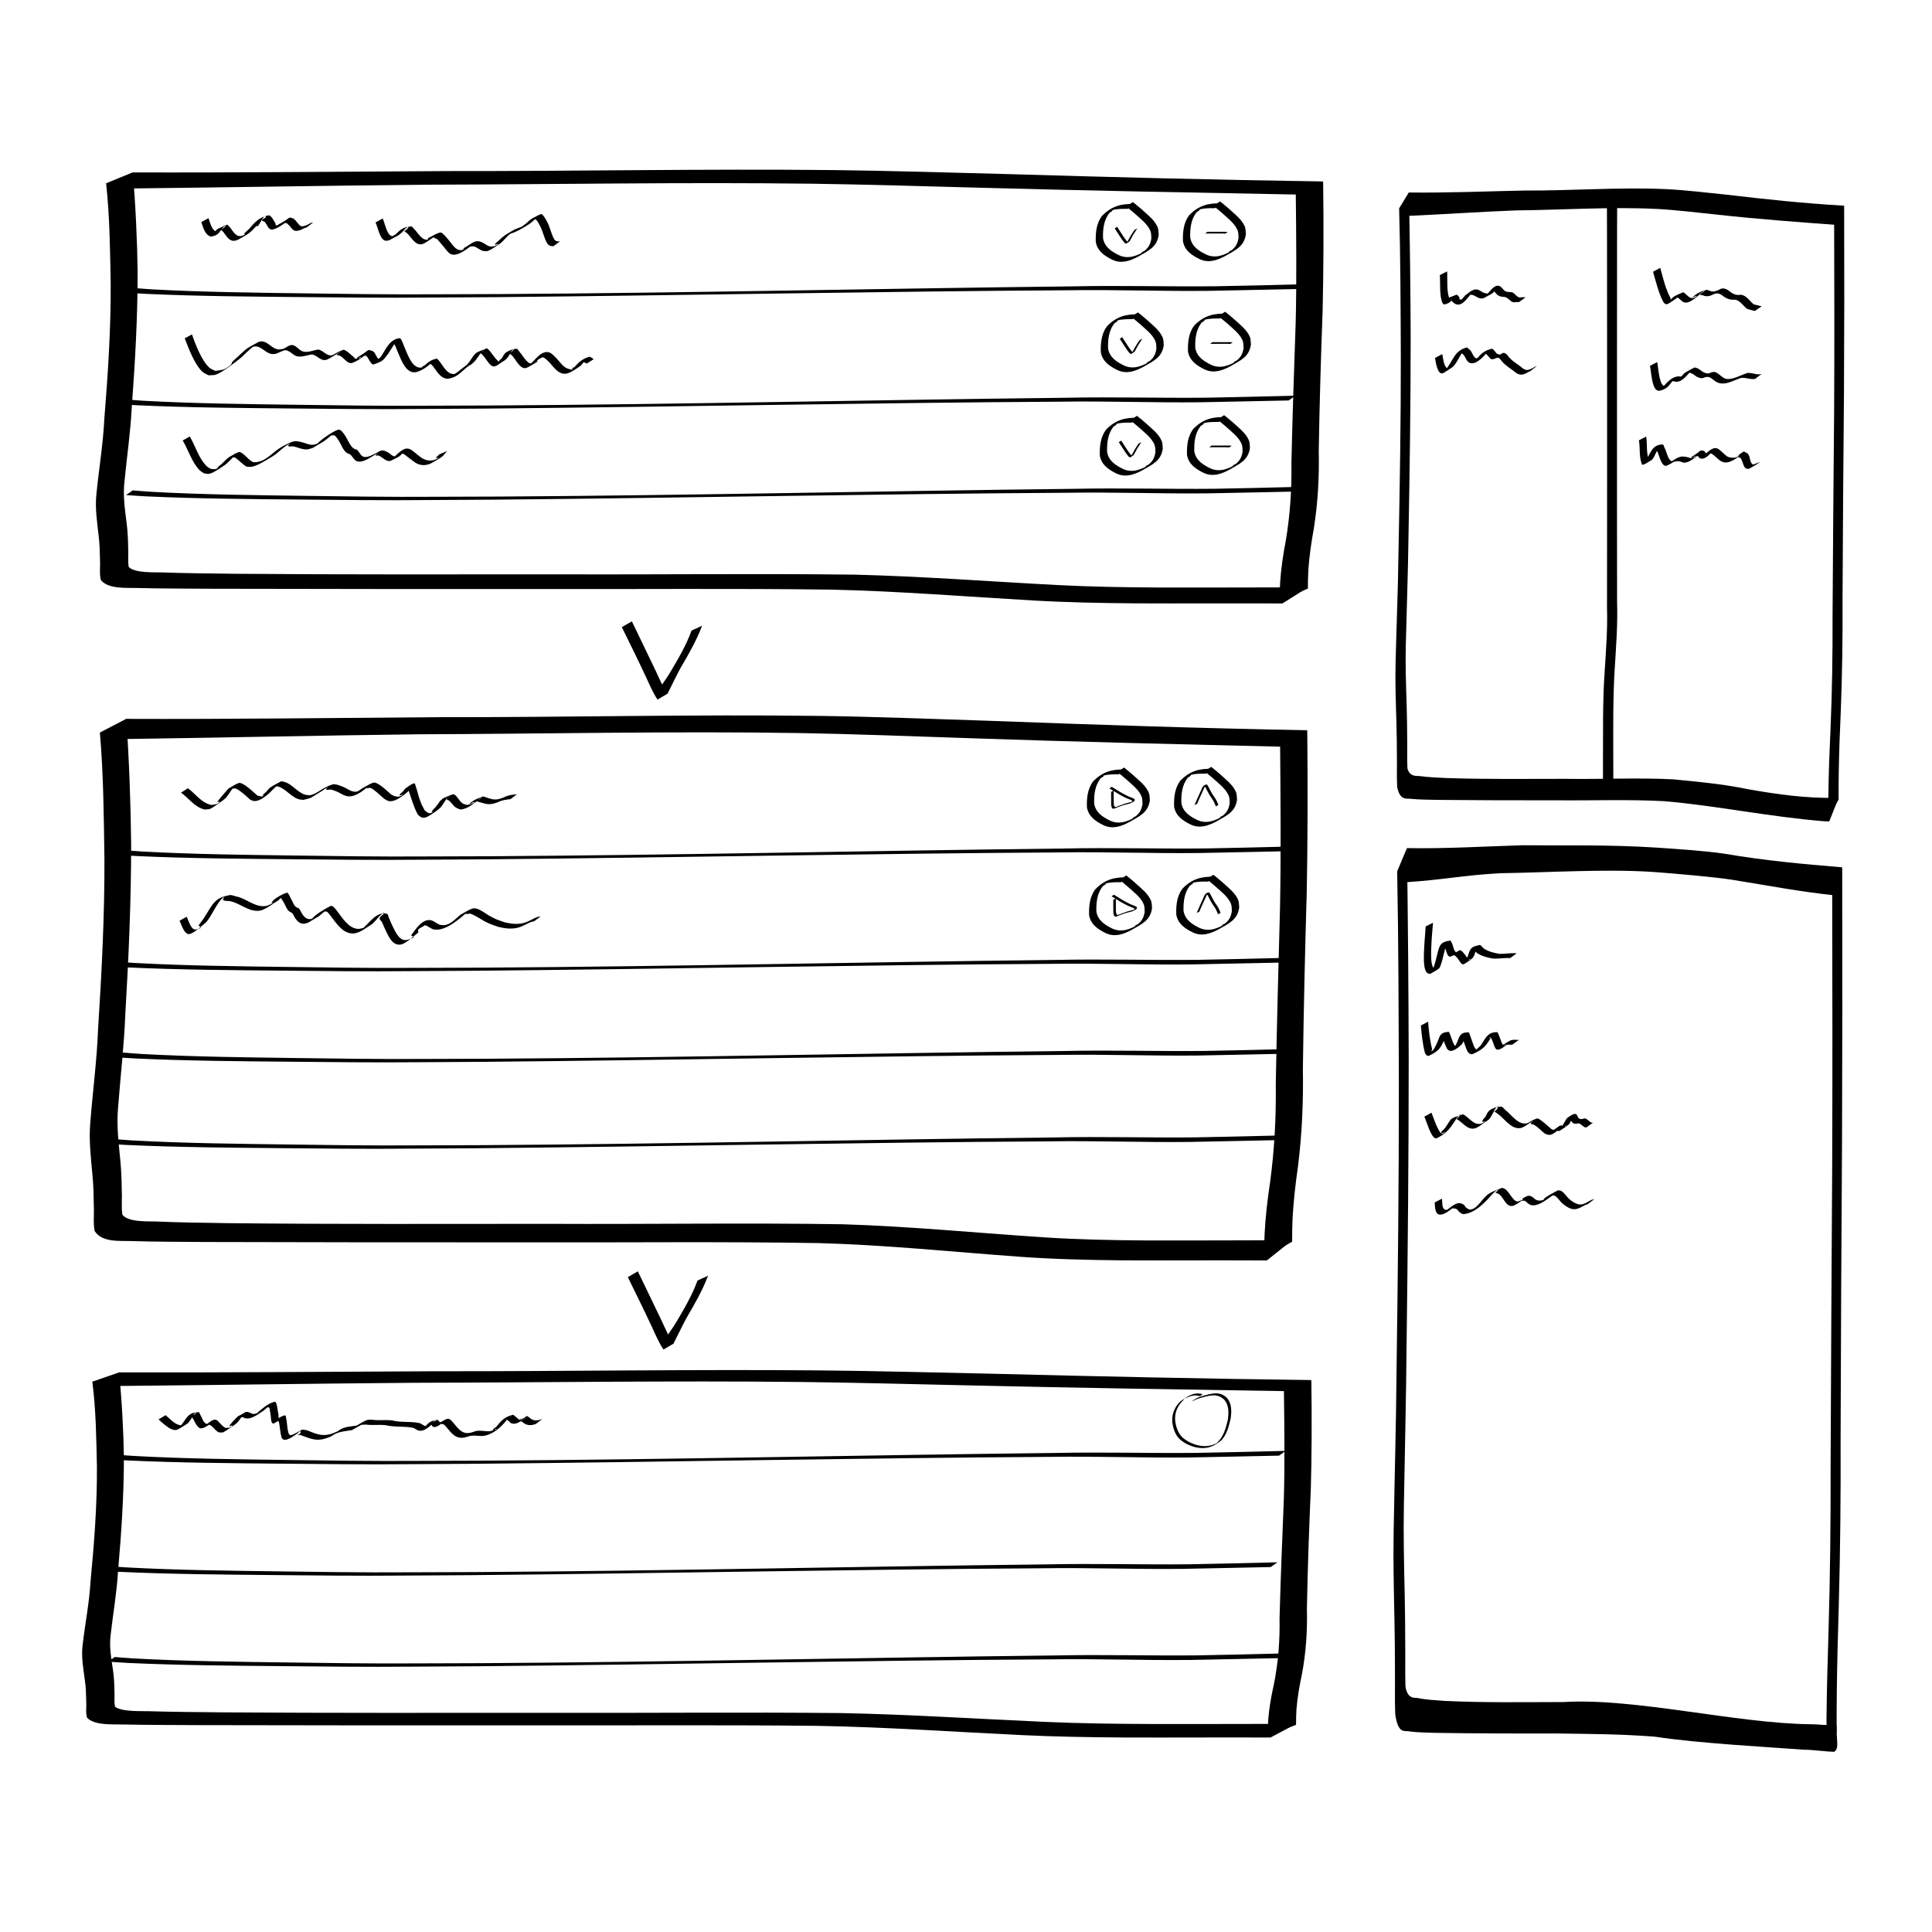<?xml version="1.0" encoding="UTF-8" standalone="no"?>
<!-- Created with Inkscape (http://www.inkscape.org/) -->

<svg
   xmlns:dc="http://purl.org/dc/elements/1.1/"
   xmlns:cc="http://creativecommons.org/ns#"
   xmlns:rdf="http://www.w3.org/1999/02/22-rdf-syntax-ns#"
   xmlns:svg="http://www.w3.org/2000/svg"
   xmlns="http://www.w3.org/2000/svg"
   xmlns:sodipodi="http://sodipodi.sourceforge.net/DTD/sodipodi-0.dtd"
   xmlns:inkscape="http://www.inkscape.org/namespaces/inkscape"
   width="250"
   height="250"
   id="svg4553"
   version="1.1"
   inkscape:version="0.48.5 r10040"
   sodipodi:docname="New document 21">
  <defs
     id="defs4555" />
  <sodipodi:namedview
     id="base"
     pagecolor="#ffffff"
     bordercolor="#666666"
     borderopacity="1.0"
     inkscape:pageopacity="0.0"
     inkscape:pageshadow="2"
     inkscape:zoom="1.979899"
     inkscape:cx="160.39092"
     inkscape:cy="101.09473"
     inkscape:document-units="px"
     inkscape:current-layer="layer1"
     showgrid="false"
     inkscape:window-width="2122"
     inkscape:window-height="891"
     inkscape:window-x="40"
     inkscape:window-y="0"
     inkscape:window-maximized="0" />
  <g
     inkscape:label="Layer 1"
     inkscape:groupmode="layer"
     id="layer1"
     transform="translate(0,-802.362)">
    <path class="svg-receptor"
       style="fill:#000000"
       id="path4563"
       d="m 17.138,824.673 c 13.531,0.042 27.245,-0.101 40.776,-0.174 16.672,0.024 33.347,-0.308 50.019,-0.128 6.405,0.069 15.298,0.328 21.72,0.497 14.07,0.414 27.478,0.773 41.554,0.974 l -2.247,1.717 0,0 c -14.053,-0.263 -28.107,-0.52 -42.156,-0.906 -6.046,-0.163 -15.65,-0.442 -21.672,-0.518 -16.669,-0.21 -33.342,0.086 -50.01,0.127 -13.7,0.133 -24.583,0.336 -38.283,0.488 z"
       inkscape:connector-curvature="0"
       sodipodi:nodetypes="ccscccccsccc" />
    <path class="svg-receptor"
       style="fill:#000000"
       id="path4577"
       d="m 171.148,842.549 c -0.225,6.052 -0.403,12.105 -0.502,18.16 0.071,3.387 -0.11,6.756 -0.648,10.11 -0.317,1.748 -0.575,3.502 -0.697,5.269 -0.05,0.809 -0.056,1.62 -0.059,2.43 l -3.652,1.613 0,0 c 0.001,-0.818 0.009,-1.637 0.063,-2.455 0.119,-1.782 0.382,-3.551 0.72,-5.312 0.569,-3.348 0.789,-6.713 0.735,-10.099 0.137,-6.063 0.345,-12.124 0.554,-18.185 0.13,-5.362 0.071,-11.247 0.012,-16.61 l 3.54,-1.621 c 0.078,5.774 0.05,11.74 -0.067,16.699 z"
       inkscape:connector-curvature="0"
       sodipodi:nodetypes="cccccccccccccc" />
    <path class="svg-receptor"
       style="fill:#000000"
       id="path4581"
       d="m 17.809,837.544 c 0.005,5.85 -0.325,11.688 -0.759,17.523 -0.159,3.222 -0.636,6.422 -0.946,9.634 -0.204,1.778 0.055,3.561 0.279,5.328 0.141,1.06 0.183,2.127 0.202,3.193 0.061,0.836 -0.076,1.687 0.077,2.515 0.789,0.806 3.421,0.664 4.312,0.696 3.188,0.114 6.394,0.134 9.581,0.176 14,0.116 28,0.074 42,0.07 12.678,0.049 25.358,-0.114 38.035,0.042 8.782,0.214 17.536,0.892 26.303,1.348 4.42,0.228 8.847,0.296 13.274,0.318 3.223,0.01 6.446,-0.004 9.668,-0.003 2.61,5.3e-4 5.219,-0.009 7.829,-0.017 1.095,-5.4e-4 0.565,2.3e-4 1.589,-0.002 l -3.304,2.082 0,0 c -1.018,-0.002 -0.49,-10e-4 -1.583,-0.002 -2.598,-0.006 -5.195,-0.012 -7.793,-0.006 -3.221,0.008 -6.442,0.011 -9.663,-0.004 -4.411,-0.036 -8.823,-0.118 -13.226,-0.372 -8.724,-0.498 -17.436,-1.216 -26.18,-1.405 -12.655,-0.166 -25.313,-0.045 -37.97,-0.076 -14.02,0.007 -28.041,-0.004 -42.061,-0.036 -2.48,-0.014 -7.049,-0.021 -9.737,-0.099 -1.43,-0.041 -3.729,0.169 -4.693,-1.038 -0.201,-0.843 -0.05,-1.715 -0.102,-2.571 -0.02,-1.058 -0.045,-2.116 -0.177,-3.169 -0.205,-1.792 -0.484,-3.598 -0.285,-5.4 0.317,-3.221 0.862,-6.425 1.018,-9.658 0.471,-5.833 0.856,-11.671 0.826,-17.522 -0.078,-4.339 -0.119,-8.687 -0.593,-13.011 l 3.444,-1.413 c 0.357,3.818 0.594,9.18 0.635,12.879 z"
       inkscape:connector-curvature="0"
       sodipodi:nodetypes="ccccccscccccccccccccccccsccccccccc" />
    <path class="svg-receptor"
       style="fill:#000000"
       id="path4563-0"
       d="m 16.306,895.384 c 13.423,0.052 27.029,-0.127 40.452,-0.219 16.539,0.03 33.082,-0.387 49.622,-0.16 6.354,0.087 15.177,0.412 21.548,0.625 13.958,0.521 27.26,0.972 41.223,1.223 l -2.23,2.157 0,0 c -13.941,-0.33 -27.883,-0.653 -41.821,-1.138 -5.998,-0.204 -15.525,-0.556 -21.499,-0.651 -16.536,-0.264 -33.077,0.108 -49.613,0.159 -13.591,0.167 -24.388,0.422 -37.978,0.614 z"
       inkscape:connector-curvature="0"
       sodipodi:nodetypes="ccscccccsccc" />
    <path class="svg-receptor"
       style="fill:#000000"
       id="path4577-7"
       d="m 169.091,917.845 c -0.223,7.604 -0.4,15.21 -0.498,22.817 0.07,4.256 -0.109,8.488 -0.643,12.703 -0.315,2.196 -0.57,4.401 -0.691,6.62 -0.05,1.017 -0.056,2.035 -0.059,3.054 l -3.623,2.026 0,0 c 0.001,-1.028 0.009,-2.057 0.063,-3.084 0.118,-2.239 0.379,-4.462 0.715,-6.674 0.564,-4.207 0.783,-8.434 0.73,-12.689 0.136,-7.617 0.342,-15.233 0.55,-22.848 0.129,-6.737 0.07,-14.131 0.012,-20.869 l 3.512,-2.036 c 0.078,7.255 0.05,14.751 -0.067,20.981 z"
       inkscape:connector-curvature="0"
       sodipodi:nodetypes="cccccccccccccc" />
    <path class="svg-receptor"
       style="fill:#000000"
       id="path4581-0"
       d="m 16.971,911.557 c 0.005,7.35 -0.323,14.685 -0.753,22.017 -0.158,4.048 -0.631,8.069 -0.939,12.104 -0.202,2.233 0.054,4.474 0.277,6.694 0.139,1.332 0.182,2.673 0.201,4.012 0.061,1.051 -0.075,2.119 0.077,3.161 0.783,1.013 3.393,0.834 4.278,0.874 3.162,0.143 6.343,0.168 9.505,0.221 13.888,0.146 27.777,0.092 41.666,0.088 12.577,0.062 25.156,-0.144 37.732,0.052 8.712,0.268 17.396,1.121 26.094,1.694 4.385,0.287 8.777,0.372 13.168,0.4 3.197,0.013 6.394,-0.004 9.591,-0.004 2.589,6.6e-4 5.178,-0.01 7.766,-0.021 1.086,-6.7e-4 0.561,2.9e-4 1.576,-0.003 l -3.278,2.615 0,0 c -1.01,-0.003 -0.486,-10e-4 -1.57,-10e-4 -2.577,-0.007 -5.154,-0.015 -7.731,-0.007 -3.195,0.01 -6.391,0.013 -9.586,-0.004 -4.376,-0.045 -8.753,-0.148 -13.121,-0.467 -8.655,-0.626 -17.297,-1.527 -25.972,-1.765 -12.555,-0.208 -25.112,-0.057 -37.668,-0.096 -13.909,0.009 -27.818,-0.004 -41.727,-0.045 -2.46,-0.018 -6.993,-0.027 -9.659,-0.124 -1.419,-0.052 -3.699,0.213 -4.656,-1.304 -0.2,-1.06 -0.049,-2.154 -0.102,-3.231 -0.019,-1.329 -0.045,-2.659 -0.176,-3.981 -0.203,-2.252 -0.48,-4.521 -0.283,-6.784 0.315,-4.047 0.855,-8.073 1.01,-12.135 0.467,-7.33 0.849,-14.664 0.82,-22.016 -0.078,-5.452 -0.118,-10.915 -0.588,-16.347 l 3.416,-1.776 c 0.355,4.797 0.589,11.534 0.63,16.182 z"
       inkscape:connector-curvature="0"
       sodipodi:nodetypes="ccccccscccccccccccccccccsccccccccc" />
    <path class="svg-receptor"
       style="fill:#000000"
       id="path4563-9"
       d="m 15.361,979.949 c 13.552,0.035 27.289,-0.086 40.841,-0.147 16.699,0.02 33.4,-0.261 50.099,-0.108 6.415,0.059 15.322,0.278 21.755,0.421 14.092,0.351 27.522,0.655 41.62,0.825 l -2.251,1.454 0,0 c -14.076,-0.222 -28.151,-0.44 -42.223,-0.767 -6.056,-0.138 -15.675,-0.375 -21.706,-0.439 -16.695,-0.178 -33.395,0.073 -50.09,0.107 -13.722,0.113 -24.622,0.284 -38.343,0.414 z"
       inkscape:connector-curvature="0"
       sodipodi:nodetypes="ccscccccsccc" />
    <path class="svg-receptor"
       style="fill:#000000"
       id="path4577-3"
       d="m 169.616,995.091 c -0.226,5.126 -0.404,10.253 -0.503,15.382 0.071,2.869 -0.11,5.722 -0.649,8.563 -0.318,1.481 -0.576,2.967 -0.698,4.463 -0.05,0.686 -0.056,1.372 -0.059,2.058 l -3.658,1.366 0,0 c 0.001,-0.693 0.01,-1.387 0.064,-2.079 0.119,-1.51 0.382,-3.008 0.722,-4.5 0.569,-2.836 0.791,-5.686 0.737,-8.554 0.137,-5.135 0.346,-10.269 0.555,-15.403 0.131,-4.542 0.071,-9.527 0.012,-14.069 l 3.546,-1.373 c 0.078,4.891 0.051,9.944 -0.067,14.144 z"
       inkscape:connector-curvature="0"
       sodipodi:nodetypes="cccccccccccccc" />
    <path class="svg-receptor"
       style="fill:#000000"
       id="path4581-4"
       d="m 16.033,990.852 c 0.005,4.955 -0.326,9.9 -0.76,14.842 -0.159,2.729 -0.638,5.44 -0.948,8.16 -0.204,1.506 0.055,3.016 0.28,4.513 0.141,0.898 0.183,1.802 0.202,2.704 0.061,0.708 -0.076,1.429 0.078,2.131 0.79,0.683 3.426,0.562 4.319,0.589 3.193,0.097 6.404,0.113 9.597,0.149 14.022,0.098 28.044,0.062 42.067,0.059 12.698,0.042 25.398,-0.097 38.095,0.035 8.796,0.181 17.563,0.756 26.344,1.142 4.427,0.193 8.861,0.251 13.295,0.269 3.228,0.01 6.456,0 9.684,0 2.614,5e-4 5.227,-0.01 7.841,-0.014 1.097,-4e-4 0.566,2e-4 1.591,0 l -3.309,1.763 0,0 c -1.019,0 -0.491,-10e-4 -1.585,-10e-4 -2.602,0 -5.203,-0.01 -7.805,0 -3.226,0.01 -6.452,0.01 -9.678,0 -4.418,-0.031 -8.837,-0.1 -13.247,-0.315 -8.738,-0.422 -17.464,-1.03 -26.222,-1.19 -12.676,-0.14 -25.354,-0.038 -38.03,-0.065 -14.043,0.01 -28.085,0 -42.128,-0.031 -2.484,-0.012 -7.06,-0.018 -9.752,-0.084 -1.433,-0.035 -3.735,0.143 -4.701,-0.879 -0.202,-0.714 -0.05,-1.452 -0.102,-2.178 -0.02,-0.896 -0.045,-1.793 -0.178,-2.684 -0.205,-1.518 -0.485,-3.048 -0.286,-4.574 0.318,-2.728 0.863,-5.442 1.02,-8.181 0.471,-4.941 0.857,-9.885 0.827,-14.842 -0.079,-3.675 -0.119,-7.359 -0.594,-11.02 l 3.449,-1.197 c 0.358,3.234 0.595,7.776 0.636,10.909 z"
       inkscape:connector-curvature="0"
       sodipodi:nodetypes="ccccccscccccccccccccccccsccccccccc" />
    <path class="svg-receptor"
       style="fill:#000000"
       id="path4563-3"
       d="m 182.292,827.271 c 4.948,0.061 9.963,-0.148 14.911,-0.254 6.096,0.035 12.194,-0.45 18.29,-0.186 2.342,0.101 5.594,0.479 7.942,0.725 5.145,0.604 10.048,1.128 15.195,1.42 l -0.822,2.504 0,0 c -5.139,-0.383 -10.278,-0.758 -15.415,-1.322 -2.211,-0.237 -5.723,-0.645 -7.925,-0.756 -6.095,-0.306 -12.192,0.126 -18.287,0.185 -5.01,0.194 -8.989,0.49 -13.999,0.712 z"
       inkscape:connector-curvature="0"
       sodipodi:nodetypes="ccscccccsccc" />
    <path class="svg-receptor"
       style="fill:#000000"
       id="path4577-4"
       d="m 238.609,853.351 c -0.082,8.83 -0.148,17.661 -0.184,26.494 0.026,4.942 -0.04,9.856 -0.237,14.75 -0.116,2.55 -0.21,5.11 -0.255,7.687 -0.018,1.181 -0.021,2.363 -0.021,3.546 l -1.335,2.353 0,0 c 5e-4,-1.194 0.004,-2.389 0.023,-3.581 0.044,-2.6 0.14,-5.181 0.263,-7.75 0.208,-4.885 0.289,-9.793 0.269,-14.733 0.05,-8.845 0.126,-17.687 0.203,-26.53 0.048,-7.823 0.026,-16.409 0.004,-24.232 l 1.295,-2.365 c 0.029,8.424 0.018,17.128 -0.025,24.362 z"
       inkscape:connector-curvature="0"
       sodipodi:nodetypes="cccccccccccccc" />
    <path class="svg-receptor"
       style="fill:#000000"
       id="path4581-8"
       d="m 182.538,846.049 c 0.002,8.534 -0.119,17.052 -0.277,25.565 -0.058,4.701 -0.233,9.369 -0.346,14.055 -0.074,2.593 0.02,5.195 0.102,7.773 0.051,1.546 0.067,3.103 0.074,4.658 0.022,1.22 -0.028,2.461 0.028,3.67 0.288,1.176 1.251,0.968 1.577,1.015 1.166,0.166 2.338,0.195 3.504,0.257 5.119,0.169 10.239,0.107 15.358,0.102 4.636,0.071 9.272,-0.167 13.908,0.061 3.211,0.312 6.475,0.607 9.681,1.273 3.961,0.698 7.51,1.175 11.189,1.129 0.4,-7.8e-4 0.207,3.4e-4 0.581,-0.003 l -1.208,3.037 0,0 c -0.372,-0.003 -0.179,-0.002 -0.579,-0.002 -7.186,-0.572 -14.012,-2.026 -20.792,-2.606 -4.628,-0.242 -9.256,-0.066 -13.884,-0.111 -5.127,0.01 -10.254,-0.005 -15.38,-0.053 -0.907,-0.021 -2.578,-0.031 -3.56,-0.145 -0.523,-0.06 -1.364,0.247 -1.716,-1.515 -0.074,-1.23 -0.018,-2.501 -0.037,-3.752 -0.007,-1.543 -0.016,-3.088 -0.065,-4.623 -0.075,-2.614 -0.177,-5.25 -0.104,-7.878 0.116,-4.7 0.315,-9.374 0.372,-14.091 0.172,-8.511 0.313,-17.027 0.302,-25.563 -0.029,-6.33 -0.043,-12.674 -0.217,-18.982 l 1.259,-2.062 c 0.131,5.57 0.217,13.393 0.232,18.79 z"
       inkscape:connector-curvature="0"
       sodipodi:nodetypes="ccccccsccccccccccccscccccccccc" />
    <path class="svg-receptor"
       style="fill:#000000"
       id="path4563-3-5"
       d="m 182.04,912.108 c 4.948,0.089 9.963,-0.215 14.911,-0.37 6.096,0.05 11.184,-0.087 17.28,0.297 2.342,0.147 6.604,0.444 8.953,0.804 5.145,0.88 10.048,1.328 15.195,1.753 l -0.822,3.647 0,0 c -5.139,-0.558 -8.384,-1.23 -13.521,-2.051 -2.211,-0.346 -7.617,-0.813 -9.819,-0.974 -6.095,-0.446 -14.023,0.057 -20.118,0.143 -5.01,0.283 -7.158,0.839 -12.168,1.164 z"
       inkscape:connector-curvature="0"
       sodipodi:nodetypes="ccscccccsccc" />
    <path class="svg-receptor"
       style="fill:#000000"
       id="path4577-4-5"
       d="m 238.357,950.089 c -0.082,12.859 -0.148,25.721 -0.184,38.585 0.026,7.197 -0.04,14.354 -0.237,21.481 -0.116,3.714 -0.21,7.442 -0.255,11.195 -0.018,1.72 -0.021,3.442 -0.021,5.164 -0.47,0.777 -1.117,2.565 -1.083,2.227 5e-4,-1.739 -0.249,-2.279 -0.229,-4.016 0.044,-3.787 0.14,-7.546 0.263,-11.287 0.208,-7.114 0.289,-14.263 0.269,-21.458 0.05,-12.881 0.126,-25.759 0.203,-38.638 0.048,-11.393 0.026,-23.897 0.004,-35.291 l 1.295,-3.444 c 0.029,12.269 0.018,24.945 -0.025,35.481 z"
       inkscape:connector-curvature="0"
       sodipodi:nodetypes="cccccccccccccc" />
    <path class="svg-receptor"
       style="fill:#000000"
       id="path4581-8-1"
       d="m 182.285,939.456 c 0.002,12.429 -0.119,24.834 -0.277,37.232 -0.058,6.846 -0.233,13.645 -0.346,20.469 -0.074,3.777 0.02,7.566 0.102,11.32 0.051,2.252 0.067,4.52 0.074,6.784 0.022,1.777 -0.028,3.584 0.028,5.345 0.288,1.713 1.251,1.41 1.577,1.478 1.166,0.242 2.338,0.284 3.504,0.374 5.119,0.247 10.239,0.156 15.358,0.149 9.259,-0.563 22.335,2.775 32.042,2.872 0.954,0 1.277,0.109 2.231,0.091 0.4,0 0.712,0.127 1.086,0.126 -0.076,1.738 0.39,2.939 -0.335,3.35 -0.95,-0.015 -2.847,-0.278 -3.797,-0.268 -3.923,-0.292 -13.965,-0.835 -19.395,-1.691 -4.628,-0.352 -8.309,-0.348 -12.937,-0.415 -5.127,0.014 -10.254,0 -15.38,-0.077 -0.907,-0.031 -2.578,-0.045 -3.56,-0.21 -0.523,-0.087 -1.364,0.36 -1.716,-2.206 -0.074,-1.792 -0.018,-3.643 -0.037,-5.464 -0.007,-2.247 -0.016,-4.497 -0.065,-6.733 -0.075,-3.808 -0.177,-7.645 -0.104,-11.473 0.116,-6.844 0.315,-13.652 0.372,-20.521 0.172,-12.395 0.313,-24.797 0.302,-37.229 -0.029,-9.219 -0.043,-18.459 -0.217,-27.644 l 1.259,-3.003 c 0.131,8.112 0.217,19.505 0.232,27.365 z"
       inkscape:connector-curvature="0"
       sodipodi:nodetypes="ccccccsccccccccccscccccccccc" />
    <path class="svg-receptor"
       style="fill:#000000;fill-opacity:1"
       id="path5247"
       d="m 17.179,839.618 c 0.835,0.062 1.669,0.142 2.505,0.187 6.726,0.366 13.475,0.434 20.208,0.524 13.167,0.176 10.719,0.122 24.877,0.085 24.726,-0.148 49.447,-0.725 74.171,-0.999 6.096,-0.131 12.193,0.052 18.288,-0.01 3.558,-0.055 7.116,-0.156 10.673,-0.239 0.263,-0.006 0.526,-0.012 0.789,-0.018 0,0 -0.861,0.618 -0.861,0.618 l 0,0 c -0.261,0.005 -0.522,0.009 -0.783,0.014 -3.549,0.068 -7.097,0.156 -10.646,0.218 -6.056,0.069 -12.112,-0.172 -18.168,-0.076 -24.675,0.146 -49.346,0.664 -74.02,0.891 -14.394,0.078 -11.615,0.12 -24.989,-0.007 -6.785,-0.065 -13.585,-0.105 -20.365,-0.419 -0.849,-0.039 -1.696,-0.111 -2.544,-0.167 0,0 0.864,-0.601 0.864,-0.601 z"
       inkscape:connector-curvature="0" />
    <path class="svg-receptor"
       style="fill:#000000;fill-opacity:1"
       id="path5247-4"
       d="m 16.104,854.035 c 0.835,0.062 1.669,0.142 2.505,0.187 6.726,0.366 13.475,0.434 20.208,0.524 13.167,0.176 10.719,0.122 24.877,0.085 24.726,-0.148 49.447,-0.725 74.171,-0.999 6.096,-0.131 12.193,0.052 18.288,-0.01 3.558,-0.055 7.116,-0.156 10.673,-0.239 0.263,-0.006 0.526,-0.012 0.789,-0.018 0,0 -0.861,0.618 -0.861,0.618 l 0,0 c -0.261,0.005 -0.522,0.009 -0.783,0.014 -3.549,0.068 -7.097,0.156 -10.646,0.218 -6.056,0.069 -12.112,-0.172 -18.168,-0.076 -24.675,0.146 -49.346,0.664 -74.02,0.891 -14.394,0.078 -11.615,0.12 -24.989,-0.007 -6.785,-0.065 -13.585,-0.105 -20.365,-0.419 -0.849,-0.039 -1.696,-0.111 -2.544,-0.167 0,0 0.864,-0.601 0.864,-0.601 z"
       inkscape:connector-curvature="0" />
    <path class="svg-receptor"
       style="fill:#000000;fill-opacity:1"
       id="path5247-7"
       d="m 17.176,865.82 c 0.835,0.062 1.669,0.142 2.505,0.187 6.726,0.366 13.475,0.434 20.208,0.524 13.167,0.176 10.719,0.122 24.877,0.085 24.726,-0.148 49.447,-0.725 74.171,-0.999 6.096,-0.131 12.193,0.052 18.288,-0.01 3.558,-0.055 7.116,-0.156 10.673,-0.239 0.263,-0.006 0.526,-0.012 0.789,-0.018 0,0 -0.861,0.618 -0.861,0.618 l 0,0 c -0.261,0.005 -0.522,0.009 -0.783,0.014 -3.549,0.068 -7.097,0.156 -10.646,0.218 -6.056,0.069 -12.112,-0.172 -18.168,-0.076 -24.675,0.146 -49.346,0.664 -74.02,0.891 -14.394,0.078 -11.615,0.12 -24.989,-0.007 -6.785,-0.065 -13.585,-0.105 -20.365,-0.419 -0.849,-0.039 -1.696,-0.111 -2.544,-0.167 0,0 0.864,-0.601 0.864,-0.601 z"
       inkscape:connector-curvature="0" />
    <path class="svg-receptor"
       style="fill:#000000;fill-opacity:1"
       id="path5247-0"
       d="m 15.927,912.362 c 0.835,0.062 1.669,0.142 2.505,0.187 6.726,0.366 13.475,0.434 20.208,0.524 13.167,0.176 10.719,0.122 24.877,0.085 24.726,-0.148 49.447,-0.725 74.171,-0.999 6.096,-0.131 12.193,0.052 18.288,-0.01 3.558,-0.055 7.116,-0.156 10.673,-0.239 0.263,-0.006 0.526,-0.012 0.789,-0.018 0,0 -0.861,0.618 -0.861,0.618 l 0,0 c -0.261,0.005 -0.522,0.009 -0.783,0.014 -3.549,0.068 -7.097,0.156 -10.646,0.218 -6.056,0.069 -12.112,-0.172 -18.168,-0.076 -24.675,0.146 -49.346,0.664 -74.02,0.891 -14.394,0.078 -11.615,0.12 -24.989,-0.007 -6.785,-0.065 -13.585,-0.105 -20.365,-0.419 -0.849,-0.039 -1.696,-0.111 -2.544,-0.167 0,0 0.864,-0.601 0.864,-0.601 z"
       inkscape:connector-curvature="0" />
    <path class="svg-receptor"
       style="fill:#000000;fill-opacity:1"
       id="path5247-4-9"
       d="m 14.853,926.779 c 0.835,0.062 1.669,0.142 2.505,0.187 6.726,0.366 13.475,0.434 20.208,0.524 13.167,0.176 10.719,0.122 24.877,0.085 24.726,-0.148 49.447,-0.725 74.171,-0.999 6.096,-0.131 12.193,0.052 18.288,-0.01 3.558,-0.055 7.116,-0.156 10.673,-0.239 0.263,-0.006 0.526,-0.012 0.789,-0.018 0,0 -0.861,0.618 -0.861,0.618 l 0,0 c -0.261,0.005 -0.522,0.009 -0.783,0.014 -3.549,0.068 -7.097,0.156 -10.646,0.218 -6.056,0.069 -12.112,-0.172 -18.168,-0.076 -24.675,0.146 -49.346,0.664 -74.02,0.891 -14.394,0.078 -11.615,0.12 -24.989,-0.007 -6.785,-0.065 -13.585,-0.105 -20.365,-0.419 -0.849,-0.039 -1.696,-0.111 -2.544,-0.167 0,0 0.864,-0.601 0.864,-0.601 z"
       inkscape:connector-curvature="0" />
    <path class="svg-receptor"
       style="fill:#000000;fill-opacity:1"
       id="path5247-7-7"
       d="m 15.924,938.564 c 0.835,0.062 1.669,0.142 2.505,0.187 6.726,0.366 13.475,0.434 20.208,0.524 13.167,0.176 10.719,0.122 24.877,0.085 24.726,-0.148 49.447,-0.725 74.171,-0.999 6.096,-0.131 12.193,0.052 18.288,-0.01 3.558,-0.055 7.116,-0.156 10.673,-0.239 0.263,-0.006 0.526,-0.012 0.789,-0.018 0,0 -0.861,0.618 -0.861,0.618 l 0,0 c -0.261,0.005 -0.522,0.009 -0.783,0.014 -3.549,0.068 -7.097,0.156 -10.646,0.218 -6.056,0.069 -12.112,-0.172 -18.168,-0.076 -24.675,0.146 -49.346,0.664 -74.02,0.891 -14.394,0.078 -11.615,0.12 -24.989,-0.007 -6.785,-0.065 -13.585,-0.105 -20.365,-0.419 -0.849,-0.039 -1.696,-0.111 -2.544,-0.167 0,0 0.864,-0.601 0.864,-0.601 z"
       inkscape:connector-curvature="0" />
    <path class="svg-receptor"
       style="fill:#000000;fill-opacity:1"
       id="path5247-7-7-7"
       d="m 14.676,949.749 c 0.835,0.062 1.669,0.142 2.505,0.187 6.726,0.366 13.475,0.434 20.208,0.524 13.167,0.176 10.719,0.122 24.877,0.085 24.726,-0.148 49.447,-0.725 74.171,-0.999 6.096,-0.131 12.193,0.052 18.288,-0.01 3.558,-0.055 7.116,-0.156 10.673,-0.239 0.263,-0.006 0.526,-0.012 0.789,-0.018 0,0 -0.861,0.618 -0.861,0.618 l 0,0 c -0.261,0.005 -0.522,0.009 -0.783,0.014 -3.549,0.068 -7.097,0.156 -10.646,0.218 -6.056,0.069 -12.112,-0.172 -18.168,-0.076 -24.675,0.146 -49.346,0.664 -74.02,0.891 -14.394,0.078 -11.615,0.12 -24.989,-0.007 -6.785,-0.065 -13.585,-0.105 -20.365,-0.419 -0.849,-0.039 -1.696,-0.111 -2.544,-0.167 0,0 0.864,-0.601 0.864,-0.601 z"
       inkscape:connector-curvature="0" />
    <path class="svg-receptor"
       style="fill:#000000;fill-opacity:1"
       id="path5247-75"
       d="m 14.856,990.576 c 0.835,0.062 1.669,0.142 2.505,0.187 6.726,0.366 13.475,0.434 20.208,0.524 13.167,0.176 10.719,0.122 24.877,0.085 24.726,-0.148 49.447,-0.725 74.171,-0.999 6.096,-0.131 12.193,0.052 18.288,-0.01 3.558,-0.055 7.116,-0.156 10.673,-0.239 0.263,-0.006 0.526,-0.012 0.789,-0.018 0,0 -0.861,0.618 -0.861,0.618 l 0,0 c -0.261,0.005 -0.522,0.009 -0.783,0.014 -3.549,0.068 -7.097,0.156 -10.646,0.218 -6.056,0.069 -12.112,-0.172 -18.168,-0.076 -24.675,0.146 -49.346,0.664 -74.02,0.891 -14.394,0.078 -11.615,0.12 -24.989,-0.007 -6.785,-0.065 -13.585,-0.105 -20.365,-0.419 -0.849,-0.039 -1.696,-0.111 -2.544,-0.167 0,0 0.864,-0.601 0.864,-0.601 z"
       inkscape:connector-curvature="0" />
    <path class="svg-receptor"
       style="fill:#000000;fill-opacity:1"
       id="path5247-4-8"
       d="m 13.781,1004.993 c 0.835,0.062 1.669,0.142 2.505,0.187 6.726,0.366 13.475,0.434 20.208,0.524 13.167,0.176 10.719,0.122 24.877,0.085 24.726,-0.148 49.447,-0.725 74.171,-0.999 6.096,-0.131 12.193,0.052 18.288,-0.01 3.558,-0.055 7.116,-0.156 10.673,-0.239 0.263,-0.01 0.526,-0.012 0.789,-0.018 0,0 -0.861,0.618 -0.861,0.618 l 0,0 c -0.261,0 -0.522,0.01 -0.783,0.014 -3.549,0.068 -7.097,0.156 -10.646,0.218 -6.056,0.069 -12.112,-0.172 -18.168,-0.076 -24.675,0.146 -49.346,0.664 -74.02,0.891 -14.394,0.078 -11.615,0.12 -24.989,-0.01 -6.785,-0.065 -13.585,-0.105 -20.365,-0.419 -0.849,-0.039 -1.696,-0.111 -2.544,-0.167 0,0 0.864,-0.601 0.864,-0.601 z"
       inkscape:connector-curvature="0" />
    <path class="svg-receptor"
       style="fill:#000000;fill-opacity:1"
       id="path5247-7-6"
       d="m 14.853,1016.779 c 0.835,0.062 1.669,0.142 2.505,0.187 6.726,0.366 13.475,0.434 20.208,0.524 13.167,0.176 10.719,0.122 24.877,0.085 24.726,-0.148 49.447,-0.725 74.171,-0.999 6.096,-0.131 12.193,0.052 18.288,-0.01 3.558,-0.055 7.116,-0.156 10.673,-0.239 0.263,-0.01 0.526,-0.012 0.789,-0.018 0,0 -0.861,0.618 -0.861,0.618 l 0,0 c -0.261,0.01 -0.522,0.01 -0.783,0.014 -3.549,0.068 -7.097,0.156 -10.646,0.218 -6.056,0.069 -12.112,-0.172 -18.168,-0.076 -24.675,0.145 -49.346,0.664 -74.02,0.891 -14.394,0.078 -11.615,0.12 -24.989,-0.01 -6.785,-0.064 -13.585,-0.105 -20.365,-0.419 -0.849,-0.039 -1.696,-0.111 -2.544,-0.167 0,0 0.864,-0.601 0.864,-0.601 z"
       inkscape:connector-curvature="0" />
    <path class="svg-receptor"
       style="fill:#000000;fill-opacity:1"
       id="path5350"
       d="m 209.264,827.301 c -0.019,3.338 -0.017,6.677 -0.019,10.016 -0.005,4.837 -0.004,9.675 -0.008,14.512 -0.003,5.398 -9.9e-4,10.796 0.002,16.193 0.004,4.095 0.007,8.19 0.011,12.285 0.093,2.819 -0.124,5.627 -0.296,8.438 -0.125,1.916 -0.172,3.834 -0.193,5.754 -0.014,1.754 -0.008,3.508 -0.006,5.263 0.003,1.028 0.005,2.056 0.007,3.085 3.6e-4,0.536 2.7e-4,0.267 2.5e-4,0.808 0,0 -1.339,0.682 -1.339,0.682 l 0,0 c -2.3e-4,-0.541 -1.8e-4,-0.272 -1.7e-4,-0.808 9.4e-4,-1.03 9.7e-4,-2.059 0.002,-3.089 -4.5e-4,-1.756 0.002,-3.512 0.013,-5.268 0.017,-1.923 0.061,-3.845 0.195,-5.764 0.175,-2.81 0.402,-5.618 0.313,-8.436 0.004,-4.099 0.007,-8.198 0.011,-12.296 0.003,-5.398 0.004,-10.797 0.002,-16.195 -0.004,-4.835 -0.003,-9.669 -0.008,-14.504 -0.003,-3.332 -4.5e-4,-6.664 -0.019,-9.996 0,0 1.334,-0.68 1.334,-0.68 z"
       inkscape:connector-curvature="0" />
    <path class="svg-receptor"
       style="fill:#000000;fill-opacity:1"
       id="path5370"
       d="m 81.763,882.766 c 1.026,2.161 2.096,4.301 3.116,6.465 0.459,0.987 0.889,2.008 1.499,2.897 l -1.296,0.759 0,0 c -0.605,-0.918 -1.04,-1.927 -1.493,-2.925 -1.01,-2.165 -2.071,-4.304 -3.123,-6.449 z"
       inkscape:connector-curvature="0"
       sodipodi:nodetypes="cccccccc" />
    <path class="svg-receptor"
       style="fill:#000000;fill-opacity:1"
       id="path5372"
       d="m 90.848,883.333 c -0.705,1.884 -1.715,3.639 -2.731,5.37 -0.483,0.844 -1.296,2.575 -1.745,3.426 l -1.206,-0.367 0,0 c 0.472,-0.854 1.101,-1.607 1.588,-2.454 1.023,-1.719 2.046,-3.466 2.732,-5.351 z"
       inkscape:connector-curvature="0"
       sodipodi:nodetypes="cccccccc" />
    <path class="svg-receptor"
       style="fill:#000000;fill-opacity:1"
       id="path5370-3"
       d="m 82.535,966.873 c 1.026,2.161 2.096,4.301 3.116,6.465 0.459,0.987 0.889,2.008 1.499,2.897 l -1.296,0.759 0,0 c -0.605,-0.918 -1.04,-1.927 -1.493,-2.925 -1.01,-2.165 -2.071,-4.304 -3.123,-6.449 z"
       inkscape:connector-curvature="0"
       sodipodi:nodetypes="cccccccc" />
    <path class="svg-receptor"
       style="fill:#000000;fill-opacity:1"
       id="path5372-7"
       d="m 91.62,967.439 c -0.705,1.884 -1.715,3.639 -2.731,5.37 -0.483,0.844 -1.296,2.575 -1.745,3.426 l -1.206,-0.367 0,0 c 0.472,-0.854 1.101,-1.607 1.588,-2.454 1.023,-1.719 2.046,-3.466 2.732,-5.351 z"
       inkscape:connector-curvature="0"
       sodipodi:nodetypes="cccccccc" />
    <path class="svg-receptor"
       style="fill:#000000;fill-opacity:1"
       id="path5405"
       d="m 185.431,921.768 c -0.122,1.507 -0.281,3.02 -0.237,4.534 0.009,0.35 0.109,1.782 0.759,1.403 -0.239,0.121 -0.449,0.354 -0.717,0.364 -0.132,0.005 0.14,-0.224 0.193,-0.345 0.304,-0.696 0.438,-1.48 0.637,-2.209 0.239,-0.928 0.459,-1.302 1.59,-1.446 0.1,-0.013 0.237,0.385 0.327,0.605 0.098,0.268 0.139,0.619 0.35,0.835 0.036,0.037 0.08,0.081 0.132,0.082 0.045,10e-4 0.151,-0.097 0.111,-0.076 -0.255,0.134 -0.506,0.278 -0.758,0.416 0.356,-0.202 0.692,-0.441 1.067,-0.605 0.263,-0.115 0.949,0.954 1.088,1.139 -0.061,0.324 0.499,-0.089 0.377,-0.054 -0.244,0.071 -0.448,0.306 -0.702,0.296 -0.12,-0.005 0.128,-0.205 0.176,-0.316 0.115,-0.264 0.186,-0.544 0.28,-0.816 0.246,-0.657 0.519,-0.736 1.383,-0.941 0.091,-0.022 0.453,0.41 0.521,0.473 0.628,0.402 1.329,0.568 2.054,0.685 0.744,0.006 1.462,-0.14 2.204,-0.067 0,0 -0.865,0.617 -0.865,0.617 l 0,0 c -0.741,-0.06 -1.464,0.103 -2.206,0.058 -0.74,-0.127 -1.462,-0.306 -2.093,-0.733 -0.11,-0.102 -0.208,-0.216 -0.323,-0.312 -0.052,-0.044 -0.214,-0.063 -0.17,-0.115 0.202,-0.233 0.496,-0.368 0.745,-0.55 0.055,-0.04 -0.123,0.068 -0.161,0.124 -0.063,0.094 -0.088,0.208 -0.132,0.312 -0.417,1.187 -0.233,1.129 -1.545,1.947 -0.232,0.145 -0.269,0.051 -0.458,-0.068 -0.214,-0.288 -0.403,-0.62 -0.659,-0.874 -0.243,-0.241 -0.355,-0.135 -0.348,-0.14 0.236,-0.175 0.506,-0.298 0.759,-0.448 -1.277,0.731 -1.359,0.99 -1.755,-0.355 -0.338,-0.842 -0.565,-0.282 0.47,-1.109 0.053,-0.043 -0.132,0.054 -0.174,0.108 -0.189,0.239 -0.256,0.599 -0.336,0.872 -0.107,0.39 -0.541,2.398 -0.793,2.609 -0.334,0.28 -0.74,0.46 -1.111,0.69 -0.769,0.13 -0.82,-1.068 -0.855,-1.577 -0.044,-1.516 0.122,-3.032 0.226,-4.543 0,0 0.948,-0.471 0.948,-0.471 z"
       inkscape:connector-curvature="0" />
    <path class="svg-receptor"
       style="fill:#000000;fill-opacity:1"
       id="path5407"
       d="m 184.798,934.572 c 0.096,1.198 0.215,2.405 0.527,3.569 -0.378,0.472 0.576,0.131 0.438,0.217 -0.189,0.119 -0.422,0.373 -0.617,0.263 -0.157,-0.088 0.24,-0.269 0.34,-0.418 0.271,-0.403 0.376,-0.695 0.57,-1.138 0.284,-0.721 0.366,-1.152 1.425,-1.175 0.057,-10e-4 0.485,1.225 0.533,1.352 0.125,0.227 0.176,0.49 0.485,0.523 0.094,0.01 0.356,-0.121 0.271,-0.082 -0.923,0.424 -0.614,0.329 -0.337,-0.197 0.087,-0.166 0.15,-0.343 0.225,-0.515 0.239,-0.664 0.454,-1.07 1.418,-1.016 0.025,10e-4 0.5,1.373 0.546,1.506 0.096,0.225 0.181,0.638 0.502,0.706 0.131,0.028 0.465,-0.201 0.393,-0.088 -0.087,0.137 -0.464,0.343 -0.452,0.181 0.018,-0.241 0.333,-0.353 0.48,-0.545 0.155,-0.204 0.283,-0.427 0.424,-0.64 0.429,-0.69 0.781,-1.159 1.77,-1.158 0.099,1.1e-4 0.525,1.215 0.573,1.353 0.065,0.106 0.153,0.395 0.365,0.344 0.084,-0.021 0.291,-0.183 0.21,-0.153 -0.237,0.088 -0.441,0.255 -0.683,0.329 -0.084,0.025 0.117,-0.132 0.191,-0.179 0.359,-0.227 0.734,-0.427 1.101,-0.64 0.335,-0.101 0.692,-0.055 1.037,-0.04 0,0 -0.863,0.622 -0.863,0.622 l 0,0 c -0.336,-0.012 -0.687,-0.053 -1.003,0.086 0.237,-0.144 0.462,-0.311 0.712,-0.432 0.079,-0.038 -0.119,0.131 -0.191,0.181 -0.471,0.327 -1.262,1.076 -1.618,0.702 -0.083,-0.087 -0.121,-0.206 -0.182,-0.309 -0.111,-0.319 -0.216,-0.645 -0.358,-0.952 -0.052,-0.112 -0.239,-0.217 -0.178,-0.325 0.15,-0.268 0.469,-0.398 0.698,-0.604 0.242,-0.217 -1.424,1.151 -0.621,0.753 -0.7,1.092 -0.937,1.437 -2.261,2.059 -0.555,0.261 -0.837,-0.35 -0.969,-0.742 -0.136,-0.398 -0.228,-0.677 -0.376,-1.071 -0.048,-0.128 -0.226,-0.267 -0.151,-0.382 0.182,-0.282 0.523,-0.423 0.796,-0.619 0.196,-0.14 -1.095,0.932 -0.35,0.632 -0.064,0.155 -0.33,0.861 -0.48,0.989 -0.285,0.244 -1.287,1.247 -1.829,0.631 -0.1,-0.113 -0.144,-0.265 -0.216,-0.397 -0.107,-0.285 -0.515,-1.279 -0.507,-1.29 0.184,-0.274 0.496,-0.445 0.786,-0.602 0.247,-0.134 -1,1.147 -0.357,0.763 -0.53,1.248 -0.754,1.726 -2.114,2.353 -0.089,0.041 -0.208,0.004 -0.29,-0.051 -0.099,-0.065 -0.143,-0.189 -0.214,-0.284 -0.312,-1.169 -0.428,-2.38 -0.537,-3.582 0,0 0.939,-0.492 0.939,-0.492 z"
       inkscape:connector-curvature="0" />
    <path class="svg-receptor"
       style="fill:#000000;fill-opacity:1"
       id="path5409"
       d="m 185.235,946.348 c 0.195,0.423 0.924,2.822 1.45,2.726 0.124,-0.023 0.206,-0.145 0.309,-0.218 -0.164,0.03 -0.473,0.257 -0.492,0.091 -0.026,-0.237 0.3,-0.37 0.439,-0.563 1.055,-1.464 0.44,-1.176 2.383,-1.839 0.767,0.409 1.417,1.525 2.379,1.199 0.192,-0.065 0.353,-0.199 0.529,-0.298 -0.138,0.011 -0.411,0.172 -0.415,0.034 -0.007,-0.246 0.271,-0.411 0.397,-0.622 0.121,-0.203 0.202,-0.431 0.344,-0.621 0.353,-0.469 1.248,-0.687 1.696,-0.673 0.226,0.007 0.352,0.282 0.528,0.424 0.778,0.586 1.69,2.027 2.844,1.719 0.168,-0.045 0.31,-0.158 0.465,-0.237 -0.158,0.074 -0.633,0.295 -0.474,0.223 0.438,-0.198 0.841,-0.502 1.312,-0.603 0.255,-0.055 1.575,1.159 1.814,1.367 0.128,0.057 0.246,0.144 0.384,0.169 0.103,0.019 0.396,-0.104 0.313,-0.04 -0.194,0.149 -0.422,0.282 -0.665,0.31 -0.106,0.013 0.107,-0.195 0.196,-0.255 1.014,-0.69 0.722,-0.667 1.345,-0.629 0.064,0.036 0.119,0.112 0.192,0.109 0.079,-0.004 0.276,-0.146 0.2,-0.126 -0.221,0.056 -0.44,0.345 -0.64,0.237 -0.014,-0.007 0.602,-1.065 0.689,-1.178 1.908,-1.405 0.888,0.33 2.039,0.097 0.451,-0.256 0.756,0.297 1.139,0.486 0.066,1.8e-4 0.133,3.6e-4 0.199,5.4e-4 0,0 -0.867,0.619 -0.867,0.619 l 0,0 c -0.074,-0.012 -0.148,-0.024 -0.223,-0.036 -0.414,-0.229 -0.601,-0.649 -1.105,-0.436 -0.459,-0.008 -0.523,-0.256 -0.802,-0.561 -0.035,-0.038 -0.165,-0.052 -0.128,-0.088 0.209,-0.205 0.483,-0.33 0.724,-0.495 -0.075,0.082 -0.167,0.15 -0.225,0.245 -0.083,0.136 -0.338,0.822 -0.465,0.937 -0.355,0.322 -0.766,0.578 -1.173,0.831 -0.189,0.117 -0.256,0.053 -0.416,-0.013 -0.19,0.02 -1.393,0.177 0.49,-0.422 0.107,-0.034 -0.093,0.217 -0.184,0.283 -0.857,0.628 -1.107,0.949 -1.913,0.513 -0.431,-0.376 -0.868,-0.819 -1.361,-1.114 -0.124,-0.075 -0.428,-0.026 -0.401,-0.169 0.042,-0.218 0.714,-0.521 0.514,-0.425 -0.471,0.226 -0.891,0.547 -1.336,0.82 -0.164,0.067 -0.317,0.17 -0.491,0.202 -1.187,0.217 -2.066,-1.171 -2.881,-1.78 -0.937,-0.709 -0.384,-0.022 1.2e-4,-1.01 0.056,-0.144 -0.279,0.15 -0.375,0.27 -0.149,0.186 -0.224,0.42 -0.343,0.626 -0.629,1.092 -0.311,0.585 -1.764,1.671 -0.186,0.088 -0.358,0.215 -0.557,0.266 -1.007,0.258 -1.594,-0.837 -2.395,-1.214 0.177,-0.185 0.4,-0.334 0.53,-0.555 0.073,-0.125 -0.256,0.146 -0.353,0.254 -0.135,0.15 -0.222,0.338 -0.333,0.507 -0.614,0.937 -1.061,1.583 -2.135,2.157 -0.123,0.046 -0.237,0.145 -0.368,0.139 -0.632,-0.026 -1.222,-2.298 -1.492,-2.8 0,0 0.928,-0.511 0.928,-0.511 z"
       inkscape:connector-curvature="0" />
    <path class="svg-receptor"
       style="fill:#000000;fill-opacity:1"
       id="path5411"
       d="m 186.583,957.473 c 0.096,0.408 -0.069,1.165 0.388,1.425 0.207,0.118 0.916,-0.253 0.696,-0.161 -0.169,0.071 -0.334,0.152 -0.501,0.229 0.599,-0.373 1.313,-1.199 2.051,-0.821 0.481,0.246 0.188,0.249 0.598,0.561 0.11,0.084 0.246,0.124 0.37,0.186 1.107,-0.076 1.589,-1.608 2.684,-2.19 0.468,-0.249 0.977,-0.413 1.466,-0.62 0.85,0.009 1.262,1.6 1.963,1.744 0.119,0.025 0.239,-0.039 0.359,-0.058 0.137,-0.085 0.559,-0.19 0.411,-0.255 -0.167,-0.073 -0.658,0.31 -0.502,0.215 1.122,-0.684 1.278,-0.921 2.093,-0.176 0.47,0.299 0.926,0.16 1.397,-0.082 0.097,-0.05 -0.37,0.186 -0.312,0.094 0.121,-0.191 0.334,-0.31 0.525,-0.431 0.429,-0.272 0.885,-0.496 1.328,-0.745 0.131,0.023 0.271,0.013 0.392,0.069 0.397,0.185 0.651,0.654 0.955,0.949 0.292,0.283 0.332,0.29 0.66,0.513 0.867,0.53 1.297,0.302 2.112,-0.174 0.403,-0.194 0.206,-0.128 0.586,-0.216 0,0 -0.844,0.647 -0.844,0.647 l 0,0 c -0.362,0.11 -0.171,0.037 -0.565,0.235 -0.843,0.473 -1.322,0.619 -2.182,0.078 -0.336,-0.235 -0.372,-0.241 -0.671,-0.533 -0.276,-0.27 -0.536,-0.743 -0.917,-0.886 -0.11,-0.041 -0.234,-0.014 -0.351,-0.021 0.157,-0.103 0.542,-0.485 0.472,-0.31 -0.084,0.212 -0.335,0.31 -0.523,0.438 -0.629,0.43 -1.683,1.339 -2.619,1.118 -0.127,-0.03 -0.23,-0.123 -0.345,-0.185 -0.11,-0.098 -0.334,-0.32 -0.486,-0.371 -0.093,-0.031 -0.347,0.058 -0.292,-0.022 0.129,-0.189 0.762,-0.504 0.568,-0.382 -1.664,1.044 -0.767,0.574 -1.742,1.063 -0.132,8.4e-4 -0.27,0.041 -0.396,0.003 -0.833,-0.256 -0.947,-1.608 -1.915,-1.682 0.116,-0.135 0.521,-0.449 0.349,-0.404 -0.398,0.104 -1.18,1.078 -1.374,1.277 -0.856,0.877 -1.879,1.81 -3.169,1.881 -0.13,-0.072 -0.272,-0.126 -0.39,-0.217 -0.31,-0.239 -0.188,-0.343 -0.562,-0.504 -0.1,-0.043 -0.366,0.05 -0.322,-0.05 0.089,-0.201 0.367,-0.249 0.522,-0.404 0.115,-0.115 -0.266,0.187 -0.398,0.28 -0.563,0.349 -1.083,0.909 -1.744,0.952 -0.779,0.051 -0.693,-1.093 -0.76,-1.567 0,0 0.939,-0.49 0.939,-0.49 z"
       inkscape:connector-curvature="0" />
    <path class="svg-receptor"
       style="fill:#000000;fill-opacity:1"
       id="path5413"
       d="m 187.257,837.478 c 0.061,0.927 -0.103,2.83 0.351,3.62 0.029,0.051 0.1,0.062 0.15,0.093 0.052,-0.049 0.223,-0.165 0.155,-0.146 -0.252,0.07 -0.462,0.29 -0.723,0.305 -0.105,0.006 0.103,-0.184 0.158,-0.274 0.038,-0.063 0.05,-0.161 0.12,-0.186 1.21,-0.436 0.968,-0.572 1.407,-0.002 -0.26,0.422 0.687,0.089 0.559,0.247 -0.131,0.162 -0.375,0.379 -0.559,0.281 -0.155,-0.083 0.239,-0.257 0.354,-0.391 0.115,-0.134 0.21,-0.286 0.336,-0.411 0.097,-0.097 0.217,-0.166 0.326,-0.249 1.626,-1.371 1.575,0.278 2.976,-0.071 -0.202,0.099 -0.381,0.299 -0.606,0.297 -0.142,-10e-4 0.206,-0.195 0.301,-0.3 0.497,-0.549 1.094,-1.384 1.758,-0.708 0.444,0.549 0.553,0.557 1.203,0.576 0.513,0.043 0.682,0.702 1.192,0.7 0.229,-0.054 0.463,-0.035 0.695,-0.024 0,0 -0.864,0.623 -0.864,0.623 l 0,0 c -0.234,-0.007 -0.467,-0.006 -0.7,0.018 -0.485,-0.098 -0.686,-0.633 -1.186,-0.693 -0.595,-0.013 -0.871,-0.161 -1.246,-0.642 -0.051,-0.046 -0.09,-0.108 -0.152,-0.137 -0.284,-0.133 -0.983,0.485 0.529,-0.443 0.133,-0.032 -0.163,0.219 -0.252,0.323 -0.521,0.615 -0.472,0.426 -1.519,1.05 -0.121,0.016 -0.242,0.056 -0.364,0.049 -0.389,-0.023 -0.691,-0.302 -1.04,-0.438 -0.105,-0.041 -0.372,0.009 -0.325,-0.093 0.104,-0.228 0.39,-0.317 0.585,-0.475 -0.113,0.075 -0.241,0.131 -0.34,0.224 -0.648,0.612 -1.475,2.297 -2.571,1.23 -0.398,-0.508 -0.315,-0.222 0.48,-0.967 0.053,-0.05 -0.089,0.116 -0.126,0.179 -0.318,0.536 -0.804,1.041 -1.46,1.119 -0.058,-0.05 -0.138,-0.083 -0.175,-0.151 -0.458,-0.84 -0.288,-2.683 -0.368,-3.651 0,0 0.943,-0.481 0.943,-0.481 z"
       inkscape:connector-curvature="0" />
    <path class="svg-receptor"
       style="fill:#000000;fill-opacity:1"
       id="path5415"
       d="m 214.838,837.023 c 0.373,1.35 0.672,2.732 1.355,3.966 -0.211,0.423 0.624,-0.006 0.476,0.053 -0.211,0.085 -0.408,0.306 -0.631,0.261 -0.051,-0.01 0.549,-0.56 0.572,-0.573 0.383,-0.211 0.791,-0.371 1.187,-0.556 0.441,0.209 0.785,0.912 1.359,0.738 0.136,-0.041 0.505,-0.207 0.363,-0.224 -0.197,-0.023 -0.374,0.134 -0.561,0.2 0.522,-0.545 1.114,-0.817 1.875,-1.028 0.038,-0.011 0.595,0.202 0.609,0.204 0.108,0.022 0.22,0.013 0.329,0.019 0.892,-0.155 0.886,-0.695 1.808,-0.196 0.571,0.453 0.962,0.735 1.705,0.614 0.712,0.091 1.118,0.814 1.648,1.243 0.339,0.097 0.683,0.162 1.024,0.253 0,0 -0.874,0.601 -0.874,0.601 l 0,0 c -0.351,-0.091 -0.711,-0.152 -1.048,-0.292 -0.502,-0.415 -0.908,-1.13 -1.601,-1.17 -0.701,0.074 -1.204,-0.239 -1.742,-0.667 -0.832,-0.41 -0.953,0.18 -1.783,0.229 -0.584,-0.07 -0.111,0.011 -0.658,-0.149 -0.089,-0.026 -0.32,0.016 -0.273,-0.064 0.133,-0.223 0.433,-0.297 0.604,-0.492 0.178,-0.203 -1.018,0.638 -0.645,0.49 -0.352,0.246 -1.338,1.251 -2.029,0.997 -0.387,-0.142 -0.567,-0.547 -0.962,-0.671 0.216,-0.16 0.423,-0.332 0.647,-0.481 0.101,-0.067 -0.191,0.15 -0.277,0.235 -0.106,0.105 -0.178,0.245 -0.297,0.335 -0.381,0.287 -0.776,0.558 -1.194,0.787 -0.085,0.046 -0.197,0.056 -0.289,0.027 -0.104,-0.033 -0.172,-0.133 -0.258,-0.2 -0.675,-1.248 -0.98,-2.633 -1.372,-3.987 0,0 0.933,-0.505 0.933,-0.505 z"
       inkscape:connector-curvature="0" />
    <path class="svg-receptor"
       style="fill:#000000;fill-opacity:1"
       id="path5417"
       d="m 186.624,848.183 c 0.126,0.555 0.147,1.2 0.482,1.688 0.06,0.087 0.138,0.181 0.24,0.207 0.087,0.022 0.338,-0.116 0.257,-0.079 -0.184,0.084 -0.377,0.147 -0.565,0.22 1.023,-1.114 1.056,-2.426 2.72,-2.885 0.136,-0.037 0.238,0.153 0.357,0.229 0.411,0.263 0.446,0.988 0.916,1.175 0.108,0.043 0.414,-0.112 0.35,-0.015 -0.105,0.159 -0.375,0.391 -0.51,0.257 -0.129,-0.127 0.261,-0.249 0.391,-0.374 0.497,-0.591 0.97,-0.923 1.792,-1.122 0.114,-0.028 0.539,0.535 0.612,0.611 0.737,0.499 0.589,-0.511 1.36,0.182 0.418,0.618 1.006,0.998 1.6,1.412 0.631,0.515 0.862,0.756 1.633,0.338 0.426,-0.248 0.215,-0.139 0.633,-0.329 0,0 -0.831,0.661 -0.831,0.661 l 0,0 c -0.411,0.199 -0.2,0.09 -0.631,0.33 -0.758,0.336 -1.107,0.068 -1.7,-0.429 -0.599,-0.413 -1.175,-0.815 -1.606,-1.421 -0.069,-0.055 -0.127,-0.129 -0.208,-0.165 -0.316,-0.142 -0.812,0.486 -1.158,-0.027 -0.131,-0.138 -0.247,-0.29 -0.388,-0.417 -0.053,-0.047 -0.22,-0.065 -0.175,-0.12 0.174,-0.219 0.45,-0.334 0.672,-0.504 0.229,-0.176 -1.095,0.777 -0.629,0.595 -0.483,0.507 -1.381,1.454 -2.109,1.09 -0.449,-0.225 -0.495,-0.876 -0.902,-1.152 -0.101,-0.05 -0.351,-0.05 -0.302,-0.151 0.101,-0.211 0.346,-0.475 0.57,-0.409 0.187,0.055 -0.239,0.31 -0.342,0.476 -0.371,0.592 -0.64,1.255 -1.133,1.766 -0.422,0.271 -0.821,0.583 -1.267,0.813 -0.755,0.391 -1.005,-1.629 -1.062,-1.955 0,0 0.934,-0.499 0.934,-0.499 z"
       inkscape:connector-curvature="0" />
    <path class="svg-receptor"
       style="fill:#000000;fill-opacity:1"
       id="path5419"
       d="m 214.441,849.215 c 0.15,0.685 0.218,2.694 0.842,3.086 0.089,0.056 0.209,0.018 0.313,0.027 -0.189,0.09 -0.375,0.353 -0.568,0.271 -0.154,-0.065 0.228,-0.244 0.339,-0.368 0.523,-0.589 1.25,-1.309 2.11,-1.14 0.08,0.031 0.153,0.094 0.239,0.093 0.09,-0.002 0.335,-0.136 0.252,-0.101 -0.203,0.085 -0.41,0.34 -0.611,0.251 -0.152,-0.067 0.215,-0.254 0.327,-0.377 0.109,-0.12 0.201,-0.263 0.336,-0.352 0.398,-0.263 0.833,-0.463 1.25,-0.695 0.823,0.112 0.97,0.827 1.869,0.768 0.838,-0.429 1.026,-0.058 1.711,0.451 0.13,0.075 0.247,0.181 0.391,0.226 0.838,0.26 2.064,-0.494 2.881,-0.73 0.721,-0.062 1.115,0.306 1.825,0.13 0,0 -0.846,0.641 -0.846,0.641 l 0,0 c -0.635,0.105 -1.172,-0.212 -1.814,-0.127 -1.076,0.335 -2.252,1.156 -3.332,0.426 -0.733,-0.542 -0.798,-0.732 -1.674,-0.392 -0.952,-0.026 -0.993,-0.678 -1.841,-0.734 0.185,-0.124 0.334,-0.345 0.555,-0.371 0.16,-0.019 -0.232,0.225 -0.339,0.346 -0.513,0.572 -1.219,1.455 -2.049,1.159 -0.525,-0.052 -0.312,0.027 0.377,-0.485 0.106,-0.079 -0.228,0.138 -0.324,0.228 -0.716,0.668 -0.701,1.192 -1.934,1.49 -0.117,-0.031 -0.254,-0.022 -0.352,-0.093 -0.667,-0.489 -0.685,-2.371 -0.873,-3.136 0,0 0.939,-0.492 0.939,-0.492 z"
       inkscape:connector-curvature="0" />
    <path class="svg-receptor"
       style="fill:#000000;fill-opacity:1"
       id="path5421"
       d="m 213.012,858.858 c 0.168,0.922 -0.007,2.013 0.314,2.903 0.03,0.084 0.236,0.145 0.17,0.205 -0.189,0.173 -0.474,0.194 -0.712,0.29 0.722,-0.926 0.846,-2.371 2.348,-2.38 0.161,-8.7e-4 0.168,0.275 0.252,0.412 0.258,0.487 0.339,1.091 0.668,1.544 0.063,0.087 0.149,0.17 0.253,0.199 0.086,0.024 0.334,-0.11 0.262,-0.056 -0.185,0.141 -0.412,0.217 -0.618,0.325 1.32,-0.877 1.538,-1.073 2.829,-0.655 -0.068,0.108 0.863,-0.268 0.635,-0.26 -0.2,0.007 -0.366,0.252 -0.561,0.209 -0.129,-0.029 0.18,-0.197 0.291,-0.269 1.088,-0.705 0.72,-0.719 1.331,-0.628 0.163,0.093 0.229,0.367 0.428,0.406 0.059,0.012 0.228,-0.065 0.176,-0.036 -0.977,0.54 -0.785,0.412 -0.418,0.059 1.574,-1.466 1.651,-0.577 2.84,0.305 0.321,0.172 1.318,0.309 1.51,-0.16 0.065,-0.16 -0.623,0.3 -0.471,0.217 1.306,-0.707 0.845,-0.855 1.529,-0.491 0.456,0.299 0.292,1.13 0.703,1.432 0.139,0.102 0.283,-0.008 0.4,-0.061 -0.77,0.404 -0.876,0.501 -0.402,0.156 0,0 0.987,-0.391 0.987,-0.391 l 0,0 c -0.628,0.468 -0.172,0.142 -1.428,0.886 -0.837,0.146 -0.679,-0.892 -1.146,-1.434 -0.076,-0.028 -0.276,-0.017 -0.23,-0.084 0.133,-0.19 0.771,-0.514 0.569,-0.4 -0.635,0.357 -1.544,1.242 -2.418,1.091 -0.175,-0.03 -0.33,-0.131 -0.495,-0.197 -0.38,-0.285 -0.721,-0.669 -1.118,-0.926 -0.076,-0.049 -0.306,-0.026 -0.253,-0.101 0.156,-0.22 0.428,-0.33 0.658,-0.471 0.096,-0.059 -0.17,0.149 -0.254,0.223 -0.41,0.415 -1.022,1.191 -1.637,0.953 -0.177,-0.068 -0.234,-0.266 -0.394,-0.355 -0.301,0.028 -0.791,0.096 0.515,-0.396 0.124,-0.047 -0.186,0.19 -0.293,0.268 -0.567,0.415 -1.18,1.022 -1.93,1.051 -0.278,-0.088 -0.584,-0.216 -0.882,-0.202 -0.113,0.005 -0.403,0.151 -0.335,0.061 0.139,-0.184 0.389,-0.247 0.577,-0.381 0.102,-0.073 -0.214,0.132 -0.321,0.198 -0.409,0.229 -0.798,0.499 -1.228,0.688 -0.716,0.315 -1.037,-1.44 -1.243,-1.787 -0.363,-0.577 -0.368,-0.329 0.484,-0.937 0.098,-0.07 -0.183,0.161 -0.248,0.263 -0.35,0.546 -0.52,1.205 -0.933,1.717 -0.396,0.215 -0.755,0.523 -1.189,0.646 -0.101,0.029 -0.153,-0.155 -0.188,-0.254 -0.298,-0.848 -0.152,-2.017 -0.322,-2.907 0,0 0.939,-0.492 0.939,-0.492 z"
       inkscape:connector-curvature="0" />
    <path class="svg-receptor"
       style="fill:#000000;fill-opacity:1"
       id="path5423"
       d="m 26.981,830.594 c 0.227,0.594 0.405,1.689 1.189,1.783 -0.231,0.114 -0.435,0.319 -0.692,0.343 -0.139,0.013 0.193,-0.201 0.285,-0.306 0.091,-0.104 0.163,-0.224 0.263,-0.319 0.075,-0.071 0.162,-0.133 0.258,-0.172 1.305,-0.522 0.941,-0.711 1.522,-0.082 0.543,0.751 0.931,1.46 1.938,0.83 0.05,-0.031 -0.209,0.02 -0.174,-0.027 0.2,-0.271 0.48,-0.474 0.719,-0.712 0.685,-0.828 1.316,-1.499 2.461,-1.705 0.339,-0.061 0.785,0.869 0.902,1.072 -0.039,0.583 0.746,-0.172 0.709,0.062 -0.024,0.154 -0.461,0.348 -0.423,0.197 0.048,-0.185 0.295,-0.246 0.46,-0.342 1.312,-0.757 0.86,-0.833 1.623,-0.548 0.842,0.775 0.619,1.303 1.849,0.739 0.434,-0.245 0.211,-0.159 0.666,-0.269 0,0 -0.842,0.647 -0.842,0.647 l 0,0 c -0.437,0.137 -0.217,0.047 -0.656,0.279 -1.191,0.475 -1.107,-0.089 -1.895,-0.798 -0.344,-0.082 -0.686,-0.087 0.235,-0.44 0.179,-0.069 -0.295,0.247 -0.457,0.349 -0.048,0.03 -1.289,1.008 -1.864,0.881 -0.128,-0.028 -0.214,-0.153 -0.321,-0.229 -0.146,-0.253 -0.302,-0.568 -0.52,-0.772 -0.09,-0.085 -0.346,-0.076 -0.315,-0.196 0.056,-0.217 0.589,-0.265 0.486,-0.463 -0.247,-0.475 -1.11,1.829 -1.135,1.137 -0.946,0.964 -0.843,0.964 -2.336,1.784 -0.208,0.114 -0.444,0.207 -0.681,0.208 -0.654,0.002 -0.985,-0.715 -1.332,-1.133 -0.527,-0.532 -0.288,-0.102 0.374,-0.85 0.068,-0.077 -0.197,0.071 -0.275,0.138 -0.67,0.574 -0.487,1.086 -1.706,1.305 -0.802,-0.234 -0.997,-1.197 -1.247,-1.886 0,0 0.933,-0.505 0.933,-0.505 z"
       inkscape:connector-curvature="0" />
    <path class="svg-receptor"
       style="fill:#000000;fill-opacity:1"
       id="path5425"
       d="m 145.93,829.388 c -0.637,10e-4 -1.299,-0.019 -1.921,0.149 -0.188,0.051 -0.351,0.185 -0.544,0.213 -0.168,0.024 0.388,-0.352 0.466,-0.202 0.082,0.156 -0.252,0.246 -0.378,0.37 -0.733,0.94 -0.854,2.108 -0.82,3.26 0.191,1.161 1.09,1.732 2.074,2.212 1.185,0.538 2.249,0.095 3.311,-0.493 -0.134,0.065 -0.429,0.341 -0.401,0.196 0.034,-0.17 0.289,-0.191 0.422,-0.302 0.121,-0.101 0.233,-0.214 0.335,-0.334 0.322,-0.379 0.428,-0.749 0.512,-1.227 -0.014,-0.317 -0.003,-0.705 -0.132,-1.006 -0.402,-0.934 -1.382,-1.637 -2.106,-2.303 -0.722,-0.604 -0.372,-0.322 -1.045,-0.849 0,0 0.892,-0.561 0.892,-0.561 l 0,0 c 0.67,0.534 0.322,0.249 1.043,0.859 0.742,0.686 1.725,1.4 2.145,2.354 0.134,0.303 0.132,0.718 0.152,1.04 -0.226,1.583 -1.315,2.029 -2.638,2.793 -1.094,0.581 -2.176,0.974 -3.372,0.412 -1.013,-0.508 -1.926,-1.114 -2.132,-2.31 -0.037,-1.172 0.071,-2.359 0.784,-3.338 1.247,-1.293 2.507,-1.616 4.209,-1.557 0,0 -0.857,0.622 -0.857,0.622 z"
       inkscape:connector-curvature="0" />
    <path class="svg-receptor"
       style="fill:#000000;fill-opacity:1"
       id="path5431"
       d="m 24.838,845.639 c 0.431,1.237 1.288,3.49 2.293,4.331 0.212,0.177 0.489,0.256 0.733,0.384 0.981,-0.15 1.113,-0.055 1.99,-0.768 0.131,-0.107 0.131,-0.319 0.245,-0.445 0.049,-0.054 1.64,-1.533 1.827,-1.659 0.499,-0.336 1.047,-0.591 1.57,-0.887 1.039,-0.319 1.547,0.84 2.471,0.976 0.173,0.025 0.35,-0.021 0.525,-0.031 0.467,-0.072 0.85,-0.577 1.345,-0.53 0.34,0.032 0.7,0.409 0.953,0.605 0.729,0.595 1.599,0.074 2.409,-0.022 0.661,0.12 1.133,0.958 1.847,0.712 0.177,-0.061 0.327,-0.181 0.491,-0.272 -0.142,0.074 -0.572,0.288 -0.426,0.222 0.443,-0.202 0.849,-0.495 1.317,-0.628 0.267,-0.076 1.214,0.848 1.442,1.024 -0.163,0.266 1.058,0.012 0.804,-0.075 -0.152,-0.052 -0.418,0.324 -0.452,0.167 -0.04,-0.178 0.253,-0.269 0.408,-0.366 1.263,-0.791 0.853,-0.838 1.621,-0.575 0.352,0.24 0.421,0.75 0.73,1.02 0.075,0.065 0.336,0.021 0.278,0.102 -0.111,0.154 -0.522,0.422 -0.519,0.232 0.004,-0.268 0.35,-0.407 0.525,-0.611 0.652,-0.936 1.111,-2.282 2.458,-2.425 0.184,-0.019 0.41,0.657 0.558,1.024 0.373,0.814 0.884,2.55 1.898,2.774 0.147,0.033 0.301,-0.001 0.451,-0.002 0.147,-0.063 0.528,-0.324 0.442,-0.189 -0.093,0.147 -0.366,0.37 -0.468,0.229 -0.101,-0.139 0.254,-0.232 0.383,-0.347 0.465,-0.414 0.737,-0.655 1.489,-0.835 0.118,-0.028 0.194,0.146 0.29,0.219 0.529,0.595 1.017,1.788 1.965,1.771 0.161,-0.003 0.314,-0.075 0.471,-0.113 -0.161,0.079 -0.314,0.297 -0.483,0.236 -0.142,-0.051 0.237,-0.187 0.354,-0.282 0.382,-0.31 0.774,-0.592 1.159,-0.896 0.589,-0.38 0.947,-1.48 1.544,-1.774 0.396,-0.195 0.817,-0.337 1.226,-0.505 0.517,0.28 1.209,1.761 1.734,1.766 0.132,0.001 0.241,-0.108 0.362,-0.162 -0.168,0.043 -0.44,0.291 -0.503,0.13 -0.073,-0.187 0.254,-0.311 0.366,-0.477 0.11,-0.163 0.18,-0.352 0.301,-0.507 0.332,-0.424 1.178,-0.67 1.566,-0.688 0.165,-0.008 0.236,0.23 0.354,0.345 0.372,0.416 0.64,0.935 1.057,1.312 0.105,0.094 0.214,0.204 0.351,0.235 0.139,0.031 0.441,-0.204 0.423,-0.063 -0.021,0.161 -0.294,0.138 -0.441,0.208 0.664,-0.567 1.554,-1.951 2.563,-1.539 0.322,0.131 0.676,0.541 0.901,0.766 0.454,0.468 0.833,1.135 1.504,1.331 1.175,0.344 -0.112,-0.241 1.035,-0.18 0.168,0.009 -0.308,0.135 -0.461,0.203 0.658,-0.749 1.068,-1.245 2.109,-1.575 0.156,-0.05 0.506,0.239 0.598,0.304 0,0 -0.894,0.572 -0.894,0.572 l 0,0 c -0.549,-0.354 -0.953,-0.072 0.087,-0.698 0.099,-0.06 -0.177,0.15 -0.255,0.235 -0.23,0.25 -0.41,0.544 -0.662,0.775 -0.292,0.18 -1.275,0.939 -1.885,0.999 -0.946,0.092 -1.521,-0.812 -2.072,-1.415 -0.21,-0.204 -0.55,-0.598 -0.865,-0.7 -0.125,-0.04 -0.441,0.12 -0.395,-0.004 0.07,-0.188 0.365,-0.449 0.513,-0.314 0.295,0.27 -1.181,0.583 -0.837,0.859 -0.465,0.267 -0.902,0.589 -1.394,0.802 -0.819,0.355 -1.451,-1.142 -1.88,-1.557 -0.585,-0.531 -0.335,-0.106 0.27,-0.875 0.083,-0.106 -0.242,0.131 -0.327,0.235 -0.127,0.153 -0.188,0.351 -0.297,0.518 -0.536,0.825 -0.557,0.631 -1.668,1.414 -0.137,0.031 -0.273,0.113 -0.412,0.092 -0.623,-0.091 -1.107,-1.441 -1.707,-1.722 0.207,-0.171 0.423,-0.329 0.62,-0.512 0.09,-0.084 -0.213,0.128 -0.301,0.216 -0.467,0.466 -0.729,1.126 -1.245,1.555 -0.773,0.665 0.136,-0.082 -0.588,0.419 -0.769,0.532 -1.279,1.307 -2.268,1.558 -0.166,0.025 -0.33,0.086 -0.498,0.076 -0.959,-0.058 -1.433,-1.183 -1.99,-1.801 -0.446,-0.273 -0.384,-0.132 0.4,-0.615 0.114,-0.07 -0.207,0.169 -0.306,0.259 -0.635,0.579 -1.338,1.121 -2.192,1.325 -0.158,-0.012 -0.323,0.01 -0.475,-0.035 -1.04,-0.304 -1.533,-1.976 -1.934,-2.843 -0.081,-0.201 -0.14,-0.413 -0.244,-0.603 -0.217,-0.396 -0.785,-0.459 0.399,-0.799 0.175,-0.05 -0.249,0.267 -0.355,0.414 -0.067,0.093 -0.909,1.427 -0.933,1.465 -0.642,0.819 -0.598,0.936 -1.854,1.377 -0.393,0.138 -0.72,-0.966 -1,-1.109 -0.098,-0.02 -0.343,0.028 -0.295,-0.06 0.102,-0.188 0.314,-0.381 0.527,-0.365 0.183,0.014 -0.256,0.268 -0.406,0.374 -0.049,0.034 -1.268,1.007 -1.822,0.999 -0.142,-0.002 -0.269,-0.091 -0.403,-0.136 -0.332,-0.259 -0.665,-0.655 -1.042,-0.847 -0.106,-0.054 -0.382,0.018 -0.345,-0.095 0.073,-0.226 2.813,-1.769 -0.875,0.419 -0.174,0.08 -0.335,0.194 -0.521,0.239 -0.732,0.178 -1.158,-0.625 -1.843,-0.704 -0.833,0.125 -1.714,0.579 -2.456,-0.047 -1.092,-0.838 -1.01,-0.454 -2.254,-0.018 -0.183,-8.2e-4 -0.369,0.032 -0.548,-0.002 -0.896,-0.174 -1.4,-1.244 -2.413,-0.908 0.07,-0.054 0.275,-0.221 0.209,-0.162 -0.272,0.247 -0.558,0.479 -0.831,0.725 -0.34,0.308 -0.649,0.651 -1.006,0.939 -0.403,0.324 -2.253,1.796 -3.109,2.083 -0.303,0.101 -0.637,0.059 -0.955,0.088 -0.251,-0.14 -0.534,-0.233 -0.752,-0.421 -1.02,-0.877 -1.859,-3.107 -2.332,-4.366 0,0 0.934,-0.502 0.934,-0.502 z"
       inkscape:connector-curvature="0" />
    <path class="svg-receptor"
       style="fill:#000000;fill-opacity:1"
       id="path5433"
       d="m 24.561,858.844 c 0.702,1.183 1.169,2.855 2.165,3.822 0.153,0.149 0.351,0.243 0.527,0.364 0.658,0.053 0.515,0.122 1.172,-0.199 0.094,-0.046 -0.356,0.177 -0.303,0.087 0.128,-0.218 0.373,-0.341 0.555,-0.516 0.853,-0.823 0.155,-0.206 0.921,-0.862 0.425,-0.225 0.824,-0.51 1.276,-0.674 0.387,-0.14 1.202,0.839 1.472,1.043 0.135,0.102 0.289,0.178 0.433,0.267 1.374,0.057 2.148,-0.927 3.171,-1.667 0.218,-0.158 0.456,-0.285 0.684,-0.428 1.4,-0.716 1.47,-0.777 2.734,-0.405 0.469,0.138 0.732,0.291 1.241,0.225 0.234,-0.03 0.451,-0.141 0.677,-0.211 -0.064,0.015 -0.24,0.091 -0.193,0.044 0.562,-0.572 1.955,-1.536 2.625,-1.756 0.378,-0.124 0.694,0.427 0.841,0.604 0.42,0.531 0.812,1.897 1.572,1.94 0.371,0.236 0.488,0.818 0.939,0.954 0.128,0.039 0.267,0.009 0.401,0.013 0.805,-0.238 0.238,-0.03 1.051,-0.451 0.136,-0.07 -0.541,0.29 -0.401,0.227 1.163,-0.521 1.155,-0.88 2.06,-0.374 0.308,0.156 0.599,0.553 0.983,0.535 0.113,-0.005 0.41,-0.182 0.316,-0.119 -1.078,0.72 -0.48,0.201 -0.269,-0.004 1.631,-1.581 1.847,-0.797 3.197,0.203 0.684,0.541 1.685,0.64 2.401,0.045 0.096,-0.08 -0.383,0.209 -0.365,0.086 0.031,-0.214 0.282,-0.328 0.424,-0.492 0,0 0.969,-0.411 0.969,-0.411 l 0,0 c -0.708,0.867 -0.424,0.621 -1.85,1.471 -0.826,0.493 -1.718,0.465 -2.467,-0.135 -0.327,-0.242 -0.645,-0.496 -0.973,-0.737 -0.117,-0.086 -0.227,-0.187 -0.36,-0.246 -0.1,-0.044 -0.381,0.038 -0.322,-0.054 0.133,-0.206 0.39,-0.306 0.616,-0.401 0.121,-0.051 -0.194,0.177 -0.29,0.265 -0.566,0.602 -0.386,0.469 -1.55,1.057 -0.505,0.255 -0.956,-0.247 -1.345,-0.483 -0.11,-0.055 -0.213,-0.131 -0.331,-0.166 -0.113,-0.033 -0.39,0.077 -0.352,-0.035 0.067,-0.198 0.683,-0.473 0.494,-0.384 -0.851,0.399 -1.548,1.072 -2.497,1.217 -0.145,-0.02 -0.297,-0.008 -0.434,-0.059 -0.43,-0.161 -0.548,-0.682 -0.915,-0.91 -0.883,-0.199 -1.096,-1.389 -1.605,-2.01 -0.117,-0.135 -0.201,-0.309 -0.352,-0.406 -0.118,-0.076 -0.421,0.056 -0.412,-0.084 0.011,-0.178 0.554,-0.444 0.436,-0.31 -0.165,0.19 -0.388,0.319 -0.583,0.478 -1.146,0.936 -0.467,0.423 -2.29,1.527 -0.234,0.061 -0.46,0.16 -0.701,0.182 -0.65,0.059 -1.218,-0.286 -1.84,-0.391 -0.2,-0.034 -0.488,0.115 -0.606,-0.05 -0.093,-0.13 0.203,-0.247 0.304,-0.37 -0.232,0.139 -0.475,0.261 -0.695,0.418 -0.724,0.517 -0.879,0.808 -1.647,1.294 -0.587,0.371 -1.188,0.724 -1.809,1.035 -0.28,0.14 -0.578,0.253 -0.885,0.312 -0.224,0.043 -0.457,-0.009 -0.685,-0.013 -0.454,-0.29 -0.788,-0.641 -1.204,-0.975 -0.101,-0.081 -0.2,-0.171 -0.32,-0.218 -0.102,-0.04 -0.376,0.063 -0.327,-0.034 0.099,-0.195 0.357,-0.251 0.535,-0.377 -0.51,0.42 -0.958,1.014 -1.478,1.388 -0.481,0.345 -0.981,0.667 -1.503,0.946 -0.202,0.108 -0.426,0.185 -0.654,0.207 -0.193,0.018 -0.384,-0.059 -0.576,-0.089 -0.179,-0.131 -0.381,-0.235 -0.538,-0.392 -0.998,-0.995 -1.458,-2.647 -2.188,-3.839 0,0 0.923,-0.52 0.923,-0.52 z"
       inkscape:connector-curvature="0" />
    <path class="svg-receptor"
       style="fill:#000000;fill-opacity:1"
       id="path5439"
       d="m 49.521,830.634 c 0.265,0.527 0.557,2.29 1.273,2.291 0.142,2.4e-4 0.275,-0.073 0.412,-0.109 -0.15,0.079 -0.422,0.404 -0.451,0.237 -0.033,-0.185 0.292,-0.237 0.428,-0.366 0.618,-0.586 0.982,-0.956 2.004,-1.026 0.163,-0.011 0.253,0.206 0.379,0.309 0.501,0.461 1.044,1.644 1.895,1.366 0.147,-0.048 0.27,-0.153 0.404,-0.229 -0.164,0.066 -0.352,0.308 -0.491,0.199 -0.123,-0.097 0.22,-0.23 0.359,-0.303 0.415,-0.217 0.827,-0.487 1.29,-0.558 0.278,-0.042 1.207,1.207 1.369,1.402 0.544,0.738 1.07,1.223 1.96,0.594 0.117,-0.083 -0.439,0.29 -0.404,0.151 0.046,-0.185 0.302,-0.233 0.453,-0.35 0.989,-0.639 1.282,-0.913 2.181,-0.416 0.312,0.172 0.495,0.375 0.864,0.43 0.164,0.025 0.331,-0.018 0.497,-0.028 0.167,-0.098 0.418,-0.118 0.501,-0.293 0.058,-0.121 -0.421,0.202 -0.395,0.07 0.045,-0.225 0.319,-0.329 0.479,-0.493 0.697,-0.713 1.223,-0.973 2.162,-1.505 2.108,-0.671 -1.35,0.445 1.091,-0.402 0.102,-0.035 -0.363,0.221 -0.293,0.139 0.153,-0.177 0.372,-0.284 0.549,-0.435 0.824,-0.704 0.098,-0.17 0.792,-0.658 0.39,-0.195 0.76,-0.437 1.17,-0.585 0.231,-0.084 0.713,0.831 0.792,0.986 0.399,0.722 0.511,1.541 0.921,2.26 0.211,0.297 0.426,0.307 0.758,0.28 0,0 -0.859,0.63 -0.859,0.63 l 0,0 c -0.36,0.002 -0.601,-0.065 -0.818,-0.38 -0.405,-0.723 -0.529,-1.539 -0.925,-2.263 -0.118,-0.231 -0.24,-0.478 -0.407,-0.68 -0.044,-0.053 -0.089,-0.11 -0.148,-0.146 -0.046,-0.028 -0.197,-0.002 -0.158,-0.039 0.191,-0.185 0.44,-0.299 0.66,-0.449 -0.497,0.318 -0.854,0.779 -1.348,1.1 -0.851,0.554 -1.645,1.014 -2.602,1.304 0.152,-0.097 0.303,-0.386 0.455,-0.29 0.147,0.093 -0.283,0.201 -0.413,0.316 -0.145,0.128 -0.275,0.274 -0.41,0.413 -0.81,0.834 -0.438,0.562 -1.876,1.487 -0.166,0.107 -0.355,0.17 -0.533,0.255 -0.174,-0.002 -0.35,0.027 -0.521,-0.006 -0.472,-0.092 -0.794,-0.48 -1.254,-0.6 -0.136,-0.035 -0.443,0.095 -0.42,-0.043 0.033,-0.197 0.324,-0.234 0.486,-0.351 -0.629,0.489 -2.092,1.751 -2.982,1.419 -0.371,-0.139 -0.681,-0.607 -0.906,-0.882 -0.041,-0.049 -0.829,-1 -0.915,-1.075 -0.117,-0.103 -0.434,-0.081 -0.405,-0.234 0.045,-0.235 0.364,-0.311 0.541,-0.472 0.116,-0.106 -0.239,0.204 -0.359,0.307 -0.438,0.285 -0.876,0.57 -1.315,0.855 -0.145,0.064 -0.279,0.161 -0.434,0.193 -0.883,0.185 -1.402,-0.939 -1.935,-1.428 -0.689,-0.519 -0.234,0.006 0.211,-0.829 0.066,-0.123 -0.261,0.11 -0.369,0.198 -0.136,0.11 -0.229,0.264 -0.353,0.387 -0.653,0.653 -0.689,0.537 -1.798,1.165 -0.15,0.02 -0.299,0.08 -0.449,0.061 -0.765,-0.097 -1.018,-1.782 -1.32,-2.37 0,0 0.928,-0.511 0.928,-0.511 z"
       inkscape:connector-curvature="0" />
    <path class="svg-receptor"
       style="fill:#000000;fill-opacity:1"
       id="path5425-9"
       d="m 157.211,829.302 c -0.637,10e-4 -1.299,-0.019 -1.921,0.149 -0.188,0.051 -0.351,0.185 -0.544,0.213 -0.168,0.024 0.388,-0.352 0.466,-0.202 0.082,0.156 -0.252,0.246 -0.378,0.37 -0.733,0.94 -0.854,2.108 -0.82,3.26 0.191,1.161 1.09,1.732 2.074,2.212 1.185,0.538 2.249,0.095 3.311,-0.493 -0.134,0.065 -0.429,0.341 -0.401,0.196 0.034,-0.17 0.289,-0.191 0.422,-0.302 0.121,-0.101 0.233,-0.214 0.335,-0.334 0.322,-0.379 0.428,-0.749 0.512,-1.227 -0.014,-0.317 -0.003,-0.705 -0.132,-1.006 -0.402,-0.934 -1.382,-1.637 -2.106,-2.303 -0.722,-0.604 -0.372,-0.322 -1.045,-0.849 0,0 0.892,-0.561 0.892,-0.561 l 0,0 c 0.67,0.534 0.322,0.249 1.043,0.859 0.742,0.686 1.725,1.4 2.145,2.354 0.134,0.303 0.132,0.718 0.152,1.04 -0.226,1.583 -1.315,2.029 -2.638,2.793 -1.094,0.581 -2.176,0.974 -3.372,0.412 -1.013,-0.508 -1.926,-1.114 -2.132,-2.31 -0.037,-1.172 0.071,-2.359 0.784,-3.338 1.247,-1.293 2.507,-1.616 4.209,-1.557 0,0 -0.857,0.622 -0.857,0.622 z"
       inkscape:connector-curvature="0" />
    <path class="svg-receptor"
       style="fill:#000000;fill-opacity:1"
       id="path5489"
       d="m 24.318,904.363 c 0.843,0.615 1.5,1.531 2.464,1.98 0.175,0.082 0.366,0.121 0.55,0.181 0.373,-0.055 0.856,-0.058 1.124,-0.405 0.066,-0.086 -0.36,0.107 -0.326,0.004 0.045,-0.135 1.239,-1.527 1.435,-1.722 0.444,-0.239 0.854,-0.555 1.332,-0.716 0.524,-0.176 2.02,1.287 2.41,1.626 0.502,0.112 0.531,0.215 1.016,-0.086 0.098,-0.061 -0.378,0.19 -0.335,0.084 0.095,-0.234 0.349,-0.364 0.523,-0.547 0.159,-0.168 0.283,-0.374 0.473,-0.506 0.433,-0.302 0.918,-0.522 1.376,-0.784 1.243,0.03 1.949,1.335 3.073,1.708 0.22,0.073 0.46,0.056 0.69,0.085 1.028,-0.212 1.532,-0.985 2.9,-1.396 0.376,-0.113 0.991,0.169 1.319,0.286 0.556,0.21 1.073,0.696 1.707,0.656 0.203,-0.013 0.382,-0.16 0.584,-0.172 0.121,-0.007 -0.407,0.247 -0.327,0.156 0.15,-0.17 0.365,-0.271 0.548,-0.406 0.469,-0.247 0.91,-0.559 1.408,-0.741 0.59,-0.216 1.935,1.187 2.377,1.538 0.401,0.245 1.113,0.447 1.489,-0.023 0.088,-0.111 -0.411,0.252 -0.41,0.11 0.002,-0.213 0.277,-0.324 0.413,-0.489 0.107,-0.13 0.212,-0.262 0.318,-0.393 0.379,-0.222 0.706,-0.579 1.136,-0.665 0.146,-0.029 0.16,0.255 0.212,0.394 0.191,0.507 0.291,1.044 0.468,1.555 0.316,0.913 0.275,0.761 0.713,1.585 0.523,0.335 0.47,0.47 1.112,0.177 0.073,-0.033 -0.276,0.046 -0.241,-0.026 0.138,-0.282 0.413,-0.473 0.606,-0.721 0.756,-0.969 0.181,-0.427 0.914,-1.044 0.435,-0.167 0.844,-0.429 1.304,-0.5 0.273,-0.042 0.79,0.825 0.953,0.974 0.368,0.337 0.368,0.277 0.834,0.398 -0.222,0.071 1.203,-0.255 0.897,-0.358 -0.183,-0.061 -0.353,0.26 -0.539,0.21 -0.128,-0.034 0.18,-0.195 0.281,-0.279 0.402,-0.335 0.937,-0.466 1.415,-0.679 1.185,0.388 1.532,0.62 2.735,0.107 0.511,-0.27 1.079,-0.332 1.646,-0.373 0,0 -0.853,0.63 -0.853,0.63 l 0,0 c -0.56,0.05 -1.115,0.132 -1.622,0.395 -1.221,0.471 -1.574,0.188 -2.763,-0.129 0.226,-0.163 0.465,-0.31 0.678,-0.49 0.073,-0.062 -0.181,0.073 -0.256,0.132 -0.106,0.082 -0.173,0.207 -0.281,0.286 -0.715,0.527 -1.33,1.059 -2.21,1.144 -0.952,-0.299 -0.831,-0.563 -1.474,-1.15 -0.088,-0.081 -0.337,-0.083 -0.3,-0.197 0.078,-0.235 0.356,-0.343 0.535,-0.515 -0.146,0.109 -0.315,0.193 -0.437,0.328 -0.385,0.424 -0.642,1.069 -1.091,1.439 -0.486,0.401 -1.009,0.765 -1.571,1.05 -0.197,0.1 -0.444,0.13 -0.659,0.078 -0.206,-0.051 -0.347,-0.245 -0.521,-0.368 -0.576,-1.089 -0.803,-1.995 -1.194,-3.135 -0.03,-0.089 -0.179,-0.181 -0.12,-0.254 0.165,-0.203 0.443,-0.277 0.664,-0.416 -0.243,0.3 -0.425,0.66 -0.726,0.902 -0.506,0.407 -1.606,1.367 -2.46,1.122 -0.176,-0.05 -0.324,-0.17 -0.486,-0.255 -0.483,-0.386 -0.933,-0.863 -1.439,-1.214 -0.13,-0.09 -0.269,-0.178 -0.423,-0.218 -0.146,-0.038 -0.426,0.137 -0.452,-0.011 -0.029,-0.164 0.264,-0.201 0.397,-0.302 -0.764,0.584 -1.634,1.404 -2.646,1.414 -0.635,0.006 -1.149,-0.46 -1.714,-0.67 -0.206,-0.068 -0.405,-0.166 -0.619,-0.205 -0.216,-0.039 -0.479,0.1 -0.658,-0.027 -0.097,-0.069 0.33,-0.323 0.218,-0.283 -0.268,0.096 -0.474,0.316 -0.718,0.463 -1.802,1.083 -1.099,0.827 -2.429,1.178 -0.237,-0.039 -0.485,-0.036 -0.711,-0.117 -0.896,-0.32 -1.633,-1.329 -2.523,-1.607 -0.157,-0.049 -0.329,-0.008 -0.493,-0.013 0.139,-0.094 0.459,-0.445 0.416,-0.283 -0.058,0.224 -0.317,0.337 -0.475,0.507 -0.592,0.64 -1.648,1.667 -2.543,1.664 -0.182,-5.4e-4 -0.349,-0.102 -0.524,-0.153 -0.457,-0.401 -0.911,-0.843 -1.414,-1.188 -0.156,-0.107 -0.315,-0.215 -0.492,-0.28 -0.138,-0.051 -0.45,0.087 -0.438,-0.06 0.016,-0.193 0.314,-0.228 0.471,-0.342 -0.151,0.14 -0.318,0.264 -0.452,0.421 -0.306,0.36 -0.624,0.994 -0.987,1.305 -0.456,0.391 -0.961,0.723 -1.465,1.052 -0.557,0.363 -0.564,0.291 -1.177,0.337 -0.188,-0.067 -0.384,-0.114 -0.563,-0.201 -0.959,-0.466 -1.616,-1.375 -2.472,-1.982 0,0 0.895,-0.569 0.895,-0.569 z"
       inkscape:connector-curvature="0" />
    <path class="svg-receptor"
       style="fill:#000000;fill-opacity:1"
       id="path5491"
       d="m 24.164,920.991 c 0.209,0.413 0.566,1.8 1.211,1.646 0.878,-0.21 0.614,-0.293 0.315,-0.515 0.833,-1.136 0.511,-0.648 1.243,-1.84 0.759,-1.237 1.126,-1.782 2.771,-2.09 0.304,-0.057 0.606,0.121 0.909,0.181 1.187,0.24 2.199,1.248 3.441,1.25 0.635,10e-4 0.85,-0.208 1.39,-0.501 -0.099,0.014 -0.336,0.135 -0.297,0.043 0.224,-0.529 1.647,-1.241 2.021,-1.292 0.102,-0.014 0.338,0.497 0.469,0.753 0.231,0.352 0.318,0.82 0.66,1.095 0.234,0.188 0.266,0.031 0.487,0.315 0.269,0.542 0.658,1.343 1.399,1.255 0.192,-0.023 0.366,-0.127 0.549,-0.19 -0.106,0.035 -0.383,0.198 -0.319,0.106 0.322,-0.471 2.073,-1.511 2.404,-1.618 0.282,-0.091 0.747,0.599 0.801,0.661 0.665,0.856 1.468,2.237 2.705,2.31 0.281,0.017 0.555,-0.102 0.83,-0.164 0.03,-0.007 -0.061,-0.002 -0.091,-0.003 0.815,-0.699 1.64,-2.052 2.958,-1.805 0.22,0.041 0.224,0.389 0.322,0.59 0.123,0.253 0.226,0.515 0.339,0.773 0.132,0.273 0.251,0.554 0.397,0.82 0.345,0.627 0.822,1.451 1.698,1.191 1.037,-0.308 0.812,-0.336 0.421,-0.564 0.574,-0.759 1.459,-2.229 2.62,-1.944 0.203,0.05 0.536,0.271 0.708,0.375 0.141,0.068 0.27,0.174 0.423,0.205 1.173,0.238 1.781,-0.609 2.629,-1.301 0.505,-0.264 0.977,-0.603 1.515,-0.792 0.699,-0.245 1.659,0.608 2.184,0.895 1.076,0.588 0.934,0.486 2.087,0.888 0.869,0.196 1.733,0.297 2.595,0.016 0.563,-0.184 1.05,-0.529 1.606,-0.734 0.128,-0.017 0.257,-0.035 0.385,-0.052 0,0 -0.848,0.637 -0.848,0.637 l 0,0 c -0.123,0.022 -0.246,0.045 -0.369,0.067 -0.544,0.216 -1.047,0.552 -1.61,0.716 -0.874,0.256 -1.748,0.138 -2.618,-0.069 -0.359,-0.128 -0.727,-0.234 -1.078,-0.385 -1.112,-0.477 -0.865,-0.483 -1.865,-1.007 -0.226,-0.118 -0.449,-0.255 -0.697,-0.317 -0.193,-0.048 -0.442,0.122 -0.597,-0.003 -0.098,-0.079 0.187,-0.168 0.28,-0.252 -1.126,0.919 -2.946,2.636 -4.483,2.274 -0.155,-0.037 -0.287,-0.141 -0.43,-0.211 -0.177,-0.103 -0.461,-0.293 -0.676,-0.327 -0.115,-0.018 -0.401,0.125 -0.347,0.023 0.093,-0.176 0.441,-0.51 0.505,-0.321 0.164,0.489 -1.362,0.626 -0.957,1.214 -0.161,0.129 -1.592,1.444 -2.238,1.581 -1.23,0.261 -1.738,-1.296 -2.153,-2.111 -0.113,-0.254 -0.217,-0.513 -0.339,-0.762 -0.09,-0.183 -0.345,-0.337 -0.297,-0.535 0.071,-0.289 0.485,-0.392 0.591,-0.67 0.059,-0.156 -0.305,0.143 -0.432,0.25 -0.455,0.384 -0.761,0.926 -1.256,1.269 -0.737,0.433 -1.597,1.232 -2.578,1.131 -1.246,-0.128 -2.049,-1.48 -2.74,-2.353 -0.131,-0.147 -0.236,-0.323 -0.393,-0.442 -0.093,-0.07 -0.367,0.006 -0.333,-0.106 0.055,-0.18 0.524,-0.5 0.463,-0.322 -0.07,0.203 -0.33,0.276 -0.495,0.415 -1.041,0.879 -0.291,0.312 -2.06,1.407 -0.194,0.05 -0.381,0.143 -0.581,0.151 -0.754,0.03 -1.162,-0.746 -1.447,-1.314 -0.148,-0.177 -0.311,-0.161 -0.481,-0.313 -0.334,-0.297 -0.44,-0.752 -0.67,-1.119 -0.454,-0.879 -0.706,-0.461 0.249,-1.162 0.127,-0.093 -0.252,0.189 -0.368,0.296 -1.232,1.143 0.588,-0.227 -1.973,1.493 -0.577,0.283 -0.771,0.47 -1.432,0.446 -1.239,-0.046 -2.243,-1.021 -3.438,-1.252 -0.296,-0.049 -0.64,0.021 -0.889,-0.148 -0.107,-0.073 0.25,-0.416 0.13,-0.367 -0.776,0.316 -1.669,2.612 -2.346,3.262 -0.075,0.06 -1.581,1.459 -2.15,1.514 -0.685,0.067 -1.03,-1.269 -1.266,-1.731 0,0 0.928,-0.511 0.928,-0.511 z"
       inkscape:connector-curvature="0" />
    <path class="svg-receptor"
       style="fill:#000000;fill-opacity:1"
       id="path5425-8"
       d="m 144.785,902.559 c -0.637,0.001 -1.299,-0.019 -1.921,0.149 -0.188,0.051 -0.351,0.185 -0.544,0.213 -0.168,0.024 0.388,-0.352 0.466,-0.202 0.082,0.156 -0.252,0.246 -0.378,0.37 -0.733,0.94 -0.854,2.108 -0.82,3.26 0.191,1.161 1.09,1.732 2.074,2.212 1.185,0.538 2.249,0.095 3.311,-0.493 -0.134,0.065 -0.429,0.341 -0.401,0.196 0.034,-0.17 0.289,-0.191 0.422,-0.302 0.121,-0.101 0.233,-0.214 0.335,-0.334 0.322,-0.379 0.428,-0.749 0.512,-1.227 -0.014,-0.317 -0.003,-0.705 -0.132,-1.006 -0.402,-0.934 -1.382,-1.637 -2.106,-2.303 -0.722,-0.604 -0.372,-0.322 -1.045,-0.849 0,0 0.892,-0.561 0.892,-0.561 l 0,0 c 0.67,0.534 0.322,0.249 1.043,0.859 0.742,0.686 1.725,1.4 2.145,2.354 0.134,0.303 0.132,0.718 0.152,1.04 -0.226,1.583 -1.315,2.029 -2.638,2.793 -1.094,0.581 -2.176,0.974 -3.372,0.412 -1.013,-0.508 -1.926,-1.114 -2.132,-2.31 -0.037,-1.172 0.071,-2.359 0.784,-3.338 1.247,-1.293 2.507,-1.616 4.209,-1.557 0,0 -0.857,0.622 -0.857,0.622 z"
       inkscape:connector-curvature="0" />
    <path class="svg-receptor"
       style="fill:#000000;fill-opacity:1"
       id="path5425-9-0"
       d="m 156.066,902.473 c -0.637,0.001 -1.299,-0.019 -1.921,0.149 -0.188,0.051 -0.351,0.185 -0.544,0.213 -0.168,0.024 0.388,-0.352 0.466,-0.202 0.082,0.156 -0.252,0.246 -0.378,0.37 -0.733,0.94 -0.854,2.108 -0.82,3.26 0.191,1.161 1.09,1.732 2.074,2.212 1.185,0.538 2.249,0.095 3.311,-0.493 -0.134,0.065 -0.429,0.341 -0.401,0.196 0.034,-0.17 0.289,-0.191 0.422,-0.302 0.121,-0.101 0.233,-0.214 0.335,-0.334 0.322,-0.379 0.428,-0.749 0.512,-1.227 -0.014,-0.317 -0.003,-0.705 -0.132,-1.006 -0.402,-0.934 -1.382,-1.637 -2.106,-2.303 -0.722,-0.604 -0.372,-0.322 -1.045,-0.849 0,0 0.892,-0.561 0.892,-0.561 l 0,0 c 0.67,0.534 0.322,0.249 1.043,0.859 0.742,0.686 1.725,1.4 2.145,2.354 0.134,0.303 0.132,0.718 0.152,1.04 -0.226,1.583 -1.315,2.029 -2.638,2.793 -1.094,0.581 -2.176,0.974 -3.372,0.412 -1.013,-0.508 -1.926,-1.114 -2.132,-2.31 -0.037,-1.172 0.071,-2.359 0.784,-3.338 1.247,-1.293 2.507,-1.616 4.209,-1.557 0,0 -0.857,0.622 -0.857,0.622 z"
       inkscape:connector-curvature="0" />
    <path class="svg-receptor"
       style="fill:#000000;fill-opacity:1"
       id="path5513"
       d="m 144.563,831.72 c 0.223,0.37 0.474,0.721 0.702,1.087 0.152,0.229 0.303,0.456 0.479,0.668 0.058,0.051 0.142,0.208 0.243,0.198 0.03,-0.003 0.108,-0.052 0.078,-0.045 -0.266,0.062 -0.287,0.183 -0.121,-0.096 0.217,-0.416 0.45,-0.822 0.712,-1.212 0.129,-0.166 0.067,-0.086 0.187,-0.241 0,0 0.344,-0.148 0.344,-0.148 l 0,0 c -0.12,0.156 -0.057,0.076 -0.189,0.24 -0.262,0.388 -0.501,0.791 -0.713,1.209 -0.168,0.304 -0.08,0.207 -0.515,0.48 -0.028,0.017 -0.063,0.025 -0.096,0.022 -0.109,-0.011 -0.182,-0.149 -0.251,-0.213 -0.176,-0.213 -0.329,-0.442 -0.48,-0.673 -0.227,-0.366 -0.476,-0.718 -0.703,-1.084 0,0 0.323,-0.191 0.323,-0.191 z"
       inkscape:connector-curvature="0" />
    <path class="svg-receptor"
       style="fill:#000000;fill-opacity:1"
       id="path5515"
       d="m 156.245,832.357 c 0.586,0.002 1.172,10e-4 1.758,10e-4 0.287,4.5e-4 0.573,-0.009 0.858,0.016 0,0 -0.304,0.217 -0.304,0.217 l 0,0 c -0.285,-0.021 -0.569,-0.013 -0.854,-0.015 -0.587,-5.1e-4 -1.174,-10e-4 -1.76,0.001 0,0 0.303,-0.22 0.303,-0.22 z"
       inkscape:connector-curvature="0" />
    <path class="svg-receptor"
       style="fill:#000000;fill-opacity:1"
       id="path5425-6"
       d="m 146.582,843.663 c -0.637,0.001 -1.299,-0.019 -1.921,0.149 -0.188,0.051 -0.351,0.185 -0.544,0.213 -0.168,0.024 0.388,-0.352 0.466,-0.202 0.082,0.156 -0.252,0.246 -0.378,0.37 -0.733,0.94 -0.854,2.108 -0.82,3.26 0.191,1.161 1.09,1.732 2.074,2.212 1.185,0.538 2.249,0.095 3.311,-0.493 -0.134,0.065 -0.429,0.341 -0.401,0.196 0.034,-0.17 0.289,-0.191 0.422,-0.302 0.121,-0.101 0.233,-0.214 0.335,-0.334 0.322,-0.379 0.428,-0.749 0.512,-1.227 -0.014,-0.317 -0.003,-0.705 -0.132,-1.006 -0.402,-0.934 -1.382,-1.637 -2.106,-2.303 -0.722,-0.604 -0.372,-0.322 -1.045,-0.849 0,0 0.892,-0.561 0.892,-0.561 l 0,0 c 0.67,0.534 0.322,0.249 1.043,0.859 0.742,0.686 1.725,1.4 2.145,2.354 0.134,0.303 0.132,0.718 0.152,1.04 -0.226,1.583 -1.315,2.029 -2.638,2.793 -1.094,0.581 -2.176,0.974 -3.372,0.412 -1.013,-0.508 -1.926,-1.114 -2.132,-2.31 -0.037,-1.172 0.071,-2.359 0.784,-3.338 1.247,-1.293 2.507,-1.616 4.209,-1.557 0,0 -0.857,0.622 -0.857,0.622 z"
       inkscape:connector-curvature="0" />
    <path class="svg-receptor"
       style="fill:#000000;fill-opacity:1"
       id="path5425-9-9"
       d="m 157.863,843.577 c -0.637,0.001 -1.299,-0.019 -1.921,0.149 -0.188,0.051 -0.351,0.185 -0.544,0.213 -0.168,0.024 0.388,-0.352 0.466,-0.202 0.082,0.156 -0.252,0.246 -0.378,0.37 -0.733,0.94 -0.854,2.108 -0.82,3.26 0.191,1.161 1.09,1.732 2.074,2.212 1.185,0.538 2.249,0.095 3.311,-0.493 -0.134,0.065 -0.429,0.341 -0.401,0.196 0.034,-0.17 0.289,-0.191 0.422,-0.302 0.121,-0.101 0.233,-0.214 0.335,-0.334 0.322,-0.379 0.428,-0.749 0.512,-1.227 -0.014,-0.317 -0.003,-0.705 -0.132,-1.006 -0.402,-0.934 -1.382,-1.637 -2.106,-2.303 -0.722,-0.604 -0.372,-0.322 -1.045,-0.849 0,0 0.892,-0.561 0.892,-0.561 l 0,0 c 0.67,0.534 0.322,0.249 1.043,0.859 0.742,0.686 1.725,1.4 2.145,2.354 0.134,0.303 0.132,0.718 0.152,1.04 -0.226,1.583 -1.315,2.029 -2.638,2.793 -1.094,0.581 -2.176,0.974 -3.372,0.412 -1.013,-0.508 -1.926,-1.114 -2.132,-2.31 -0.037,-1.172 0.071,-2.359 0.784,-3.338 1.247,-1.293 2.507,-1.616 4.209,-1.557 0,0 -0.857,0.622 -0.857,0.622 z"
       inkscape:connector-curvature="0" />
    <path class="svg-receptor"
       style="fill:#000000;fill-opacity:1"
       id="path5513-2"
       d="m 145.214,845.995 c 0.223,0.37 0.474,0.721 0.702,1.087 0.152,0.229 0.303,0.456 0.479,0.668 0.058,0.051 0.142,0.208 0.243,0.198 0.03,-0.003 0.108,-0.052 0.078,-0.045 -0.266,0.062 -0.287,0.183 -0.121,-0.096 0.217,-0.416 0.45,-0.822 0.712,-1.212 0.129,-0.166 0.067,-0.086 0.187,-0.241 0,0 0.344,-0.148 0.344,-0.148 l 0,0 c -0.12,0.156 -0.057,0.076 -0.189,0.24 -0.262,0.388 -0.501,0.791 -0.713,1.209 -0.168,0.304 -0.08,0.207 -0.515,0.48 -0.028,0.017 -0.063,0.025 -0.096,0.022 -0.109,-0.011 -0.182,-0.149 -0.251,-0.213 -0.176,-0.213 -0.329,-0.442 -0.48,-0.673 -0.227,-0.366 -0.476,-0.718 -0.703,-1.084 0,0 0.323,-0.191 0.323,-0.191 z"
       inkscape:connector-curvature="0" />
    <path class="svg-receptor"
       style="fill:#000000;fill-opacity:1"
       id="path5515-3"
       d="m 156.896,846.632 c 0.586,0.002 1.172,0.002 1.758,10e-4 0.287,4.5e-4 0.573,-0.009 0.858,0.016 0,0 -0.304,0.217 -0.304,0.217 l 0,0 c -0.285,-0.021 -0.569,-0.013 -0.854,-0.015 -0.587,-5.1e-4 -1.174,-0.001 -1.76,10e-4 0,0 0.303,-0.22 0.303,-0.22 z"
       inkscape:connector-curvature="0" />
    <path class="svg-receptor"
       style="fill:#000000;fill-opacity:1"
       id="path5425-1"
       d="m 146.456,857.047 c -0.637,10e-4 -1.299,-0.019 -1.921,0.149 -0.188,0.051 -0.351,0.185 -0.544,0.213 -0.168,0.024 0.388,-0.352 0.466,-0.202 0.082,0.156 -0.252,0.246 -0.378,0.37 -0.733,0.94 -0.854,2.108 -0.82,3.26 0.191,1.161 1.09,1.732 2.074,2.212 1.185,0.538 2.249,0.095 3.311,-0.493 -0.134,0.065 -0.429,0.341 -0.401,0.196 0.034,-0.17 0.289,-0.191 0.422,-0.302 0.121,-0.101 0.233,-0.214 0.335,-0.334 0.322,-0.379 0.428,-0.749 0.512,-1.227 -0.014,-0.317 -0.003,-0.705 -0.132,-1.006 -0.402,-0.934 -1.382,-1.637 -2.106,-2.303 -0.722,-0.604 -0.372,-0.322 -1.045,-0.849 0,0 0.892,-0.561 0.892,-0.561 l 0,0 c 0.67,0.534 0.322,0.249 1.043,0.859 0.742,0.686 1.725,1.4 2.145,2.354 0.134,0.303 0.132,0.718 0.152,1.04 -0.226,1.583 -1.315,2.029 -2.638,2.793 -1.094,0.581 -2.176,0.974 -3.372,0.412 -1.013,-0.508 -1.926,-1.114 -2.132,-2.31 -0.037,-1.172 0.071,-2.359 0.784,-3.338 1.247,-1.293 2.507,-1.616 4.209,-1.557 0,0 -0.857,0.622 -0.857,0.622 z"
       inkscape:connector-curvature="0" />
    <path class="svg-receptor"
       style="fill:#000000;fill-opacity:1"
       id="path5425-9-7"
       d="m 157.736,856.962 c -0.637,10e-4 -1.299,-0.019 -1.921,0.149 -0.188,0.051 -0.351,0.185 -0.544,0.213 -0.168,0.024 0.388,-0.352 0.466,-0.202 0.082,0.156 -0.252,0.246 -0.378,0.37 -0.733,0.94 -0.854,2.108 -0.82,3.26 0.191,1.161 1.09,1.732 2.074,2.212 1.185,0.538 2.249,0.095 3.311,-0.493 -0.134,0.065 -0.429,0.341 -0.401,0.196 0.034,-0.17 0.289,-0.191 0.422,-0.302 0.121,-0.101 0.233,-0.214 0.335,-0.334 0.322,-0.379 0.428,-0.749 0.512,-1.227 -0.014,-0.317 -0.003,-0.705 -0.132,-1.006 -0.402,-0.934 -1.382,-1.637 -2.106,-2.303 -0.722,-0.604 -0.372,-0.322 -1.045,-0.849 0,0 0.892,-0.561 0.892,-0.561 l 0,0 c 0.67,0.534 0.322,0.249 1.043,0.859 0.742,0.686 1.725,1.4 2.145,2.354 0.134,0.303 0.132,0.718 0.152,1.04 -0.226,1.583 -1.315,2.029 -2.638,2.793 -1.094,0.581 -2.176,0.974 -3.372,0.412 -1.013,-0.508 -1.926,-1.114 -2.132,-2.31 -0.037,-1.172 0.071,-2.359 0.784,-3.338 1.247,-1.293 2.507,-1.616 4.209,-1.557 0,0 -0.857,0.622 -0.857,0.622 z"
       inkscape:connector-curvature="0" />
    <path class="svg-receptor"
       style="fill:#000000;fill-opacity:1"
       id="path5513-3"
       d="m 145.088,859.379 c 0.223,0.37 0.474,0.721 0.702,1.087 0.152,0.229 0.303,0.456 0.479,0.668 0.058,0.051 0.142,0.208 0.243,0.198 0.03,-0.003 0.108,-0.052 0.078,-0.045 -0.266,0.062 -0.287,0.183 -0.121,-0.096 0.217,-0.416 0.45,-0.822 0.712,-1.212 0.129,-0.166 0.067,-0.086 0.187,-0.241 0,0 0.344,-0.148 0.344,-0.148 l 0,0 c -0.12,0.156 -0.057,0.076 -0.189,0.24 -0.262,0.388 -0.501,0.791 -0.713,1.209 -0.168,0.304 -0.08,0.207 -0.515,0.48 -0.028,0.017 -0.063,0.025 -0.096,0.022 -0.109,-0.011 -0.182,-0.149 -0.251,-0.213 -0.176,-0.213 -0.329,-0.442 -0.48,-0.673 -0.227,-0.366 -0.476,-0.718 -0.703,-1.084 0,0 0.323,-0.191 0.323,-0.191 z"
       inkscape:connector-curvature="0" />
    <path class="svg-receptor"
       style="fill:#000000;fill-opacity:1"
       id="path5515-7"
       d="m 156.77,860.017 c 0.586,0.002 1.172,0.002 1.758,10e-4 0.287,4.5e-4 0.573,-0.009 0.858,0.016 0,0 -0.304,0.217 -0.304,0.217 l 0,0 c -0.285,-0.021 -0.569,-0.013 -0.854,-0.015 -0.587,-5.1e-4 -1.174,-10e-4 -1.76,10e-4 0,0 0.303,-0.22 0.303,-0.22 z"
       inkscape:connector-curvature="0" />
    <path class="svg-receptor"
       style="fill:#000000;fill-opacity:1"
       id="path5557"
       d="m 143.861,904.177 c 0.494,0.29 0.967,0.617 1.472,0.888 0.319,0.159 0.623,0.342 0.961,0.459 0.185,0.076 0.396,0.135 0.542,0.278 0.103,0.248 -0.44,0.441 -0.534,0.496 -0.252,0.097 -0.522,0.133 -0.779,0.215 -0.292,0.067 -0.561,0.196 -0.845,0.286 -0.23,0.061 -0.469,0.259 -0.713,0.193 -0.17,-0.168 -0.17,-0.427 -0.183,-0.651 -0.01,-0.29 -0.006,-0.581 -0.005,-0.872 0.01,-0.216 -0.016,-0.435 0.015,-0.649 0,0 0.338,-0.165 0.338,-0.165 l 0,0 c -0.04,0.211 -0.006,0.43 -0.019,0.644 -0.002,0.29 -0.005,0.58 0.004,0.87 0.011,0.202 0.002,0.459 0.159,0.608 0.242,0.037 0.47,-0.153 0.699,-0.208 0.283,-0.095 0.555,-0.217 0.846,-0.286 0.257,-0.078 0.529,-0.114 0.775,-0.223 -0.535,0.315 -0.028,0.085 -0.079,-0.062 -0.147,-0.136 -0.351,-0.192 -0.532,-0.266 -0.336,-0.122 -0.643,-0.304 -0.961,-0.465 -0.505,-0.275 -0.978,-0.603 -1.476,-0.889 0,0 0.315,-0.202 0.315,-0.202 z"
       inkscape:connector-curvature="0" />
    <path class="svg-receptor"
       style="fill:#000000;fill-opacity:1"
       id="path5559"
       d="m 154.57,906.529 c 0.273,-0.662 0.587,-1.306 0.877,-1.961 0.143,-0.369 0.256,-0.609 0.693,-0.703 0.033,-0.007 0.174,0.194 0.175,0.196 0.173,0.339 0.34,0.677 0.531,1.008 0.179,0.299 0.412,0.56 0.563,0.875 0.096,0.188 0.171,0.384 0.251,0.579 0,0 -0.328,0.184 -0.328,0.184 l 0,0 c -0.079,-0.195 -0.155,-0.39 -0.25,-0.578 -0.149,-0.315 -0.382,-0.575 -0.559,-0.874 -0.191,-0.328 -0.359,-0.665 -0.531,-1.002 -0.162,-0.209 -0.254,-0.124 0.088,-0.343 0.036,-0.023 -0.071,0.05 -0.096,0.084 -0.073,0.097 -0.16,0.323 -0.202,0.421 -0.289,0.654 -0.606,1.295 -0.872,1.959 0,0 -0.34,0.156 -0.34,0.156 z"
       inkscape:connector-curvature="0" />
    <path class="svg-receptor"
       style="fill:#000000;fill-opacity:1"
       id="path5425-8-3"
       d="m 145.067,916.52 c -0.637,10e-4 -1.299,-0.019 -1.921,0.149 -0.188,0.051 -0.351,0.185 -0.544,0.213 -0.168,0.024 0.388,-0.352 0.466,-0.202 0.082,0.156 -0.252,0.246 -0.378,0.37 -0.733,0.94 -0.854,2.108 -0.82,3.26 0.191,1.161 1.09,1.732 2.074,2.212 1.185,0.538 2.249,0.095 3.311,-0.493 -0.134,0.065 -0.429,0.341 -0.401,0.196 0.034,-0.17 0.289,-0.191 0.422,-0.302 0.121,-0.101 0.233,-0.214 0.335,-0.334 0.322,-0.379 0.428,-0.749 0.512,-1.227 -0.014,-0.317 -0.003,-0.705 -0.132,-1.006 -0.402,-0.934 -1.382,-1.637 -2.106,-2.303 -0.722,-0.604 -0.372,-0.322 -1.045,-0.849 0,0 0.892,-0.561 0.892,-0.561 l 0,0 c 0.67,0.534 0.322,0.249 1.043,0.859 0.742,0.686 1.725,1.4 2.145,2.354 0.134,0.303 0.132,0.718 0.152,1.04 -0.226,1.583 -1.315,2.029 -2.638,2.793 -1.094,0.581 -2.176,0.974 -3.372,0.412 -1.013,-0.508 -1.926,-1.114 -2.132,-2.31 -0.037,-1.172 0.071,-2.359 0.784,-3.338 1.247,-1.293 2.507,-1.616 4.209,-1.557 0,0 -0.857,0.622 -0.857,0.622 z"
       inkscape:connector-curvature="0" />
    <path class="svg-receptor"
       style="fill:#000000;fill-opacity:1"
       id="path5425-9-0-2"
       d="m 156.347,916.434 c -0.637,10e-4 -1.299,-0.019 -1.921,0.149 -0.188,0.051 -0.351,0.185 -0.544,0.213 -0.168,0.024 0.388,-0.352 0.466,-0.202 0.082,0.156 -0.252,0.246 -0.378,0.37 -0.733,0.94 -0.854,2.108 -0.82,3.26 0.191,1.161 1.09,1.732 2.074,2.212 1.185,0.538 2.249,0.095 3.311,-0.493 -0.134,0.065 -0.429,0.341 -0.401,0.196 0.034,-0.17 0.289,-0.191 0.422,-0.302 0.121,-0.101 0.233,-0.214 0.335,-0.334 0.322,-0.379 0.428,-0.749 0.512,-1.227 -0.014,-0.317 -0.003,-0.705 -0.132,-1.006 -0.402,-0.934 -1.382,-1.637 -2.106,-2.303 -0.722,-0.604 -0.372,-0.322 -1.045,-0.849 0,0 0.892,-0.561 0.892,-0.561 l 0,0 c 0.67,0.534 0.322,0.249 1.043,0.859 0.742,0.686 1.725,1.4 2.145,2.354 0.134,0.303 0.132,0.718 0.152,1.04 -0.226,1.583 -1.315,2.029 -2.638,2.793 -1.094,0.581 -2.176,0.974 -3.372,0.412 -1.013,-0.508 -1.926,-1.114 -2.132,-2.31 -0.037,-1.172 0.071,-2.359 0.784,-3.338 1.247,-1.293 2.507,-1.616 4.209,-1.557 0,0 -0.857,0.622 -0.857,0.622 z"
       inkscape:connector-curvature="0" />
    <path class="svg-receptor"
       style="fill:#000000;fill-opacity:1"
       id="path5557-0"
       d="m 144.143,918.139 c 0.494,0.29 0.967,0.617 1.472,0.888 0.319,0.159 0.623,0.342 0.961,0.459 0.185,0.076 0.396,0.135 0.542,0.278 0.103,0.248 -0.44,0.441 -0.534,0.496 -0.252,0.097 -0.522,0.133 -0.779,0.215 -0.292,0.067 -0.561,0.196 -0.845,0.286 -0.23,0.061 -0.469,0.259 -0.713,0.193 -0.17,-0.168 -0.17,-0.427 -0.183,-0.651 -0.01,-0.29 -0.006,-0.581 -0.005,-0.872 0.01,-0.216 -0.016,-0.435 0.015,-0.649 0,0 0.338,-0.165 0.338,-0.165 l 0,0 c -0.04,0.211 -0.006,0.43 -0.019,0.644 -0.002,0.29 -0.005,0.58 0.004,0.87 0.011,0.202 0.002,0.459 0.159,0.608 0.242,0.037 0.47,-0.153 0.699,-0.208 0.283,-0.095 0.555,-0.217 0.846,-0.286 0.257,-0.078 0.529,-0.114 0.775,-0.223 -0.535,0.315 -0.028,0.085 -0.079,-0.062 -0.147,-0.136 -0.351,-0.192 -0.532,-0.266 -0.336,-0.122 -0.643,-0.304 -0.961,-0.465 -0.505,-0.275 -0.978,-0.603 -1.476,-0.889 0,0 0.315,-0.202 0.315,-0.202 z"
       inkscape:connector-curvature="0" />
    <path class="svg-receptor"
       style="fill:#000000;fill-opacity:1"
       id="path5559-2"
       d="m 154.852,920.49 c 0.273,-0.662 0.587,-1.306 0.877,-1.961 0.143,-0.369 0.256,-0.609 0.693,-0.703 0.033,-0.007 0.174,0.194 0.175,0.196 0.173,0.339 0.34,0.677 0.531,1.008 0.179,0.299 0.412,0.56 0.563,0.875 0.096,0.188 0.171,0.384 0.251,0.579 0,0 -0.328,0.184 -0.328,0.184 l 0,0 c -0.079,-0.195 -0.155,-0.39 -0.25,-0.578 -0.149,-0.315 -0.382,-0.575 -0.559,-0.874 -0.191,-0.328 -0.359,-0.665 -0.531,-1.002 -0.162,-0.209 -0.254,-0.124 0.088,-0.343 0.036,-0.023 -0.071,0.05 -0.096,0.084 -0.073,0.097 -0.16,0.323 -0.202,0.421 -0.289,0.654 -0.606,1.295 -0.872,1.959 0,0 -0.34,0.156 -0.34,0.156 z"
       inkscape:connector-curvature="0" />
    <path class="svg-receptor"
       style="fill:#000000;fill-opacity:1"
       id="path5590"
       d="m 21.423,985.484 c 0.573,0.455 1.182,1.238 1.975,1.306 0.146,0.013 0.5,-0.211 0.431,-0.082 -0.086,0.16 -0.334,0.142 -0.502,0.213 0.777,-0.875 0.913,-1.815 2.362,-1.82 0.143,-4.3e-4 0.159,0.237 0.238,0.356 0.239,0.343 0.321,0.919 0.731,1.128 0.261,0.133 0.649,-0.144 0.562,-0.095 -0.205,0.116 -0.422,0.21 -0.633,0.315 1.692,-1.479 1.394,-0.402 2.567,0.323 0.258,-0.008 0.78,0.046 0.917,-0.302 0.049,-0.124 -0.41,0.203 -0.394,0.07 0.019,-0.159 0.936,-1.118 1.126,-1.281 1.097,-0.492 0.853,-0.708 1.537,-0.449 0.298,0.113 0.351,0.227 0.702,0.134 0.182,-0.049 0.346,-0.151 0.514,-0.237 0.093,-0.047 -0.192,0.081 -0.288,0.122 0.695,-0.532 1.402,-1.268 2.306,-1.435 0.239,-0.044 0.375,1.215 0.398,1.365 0.119,0.237 0.014,0.545 0.118,0.79 0.089,0.21 0.276,-0.054 0.256,-0.047 -0.688,0.246 -0.923,0.566 -0.536,0.128 0.359,-0.158 0.685,-0.44 1.076,-0.473 0.131,-0.011 0.107,0.242 0.139,0.369 0.133,0.527 0.113,1.08 0.227,1.61 0.031,0.144 0.083,0.282 0.124,0.423 0.069,0.056 0.119,0.152 0.206,0.169 0.114,0.021 0.415,-0.157 0.342,-0.066 -0.111,0.139 -0.418,0.405 -0.479,0.237 -0.062,-0.169 0.305,-0.193 0.467,-0.271 1.448,-0.698 0.908,-0.705 1.846,-0.535 1.583,0.668 2.295,0.873 3.9,0.141 0.902,-0.72 1.728,-0.583 2.733,-0.813 -0.179,0.093 -0.34,0.235 -0.536,0.279 -0.046,0.011 0.57,-0.392 0.588,-0.402 0.993,-0.53 0.943,-0.624 1.773,-0.569 0.863,0.112 1.71,-0.031 2.571,0.087 1.128,0.29 2.306,0.088 3.434,0.328 0.338,0.041 0.582,0.402 0.929,0.402 0.102,1.5e-4 0.379,-0.147 0.293,-0.091 -1.153,0.755 -0.483,0.186 -0.298,0.012 0.432,-0.506 0.748,-0.638 1.549,-0.715 0.037,-0.004 0.098,0.341 0.438,0.298 0.812,-0.429 -0.789,0.421 -0.418,0.186 1.441,-0.914 1.333,-0.849 2.242,0.234 0.727,0.898 1.279,1.215 2.382,0.791 0.638,-0.258 1.311,-0.015 1.963,-0.068 -0.368,0.163 1.315,-0.297 0.925,-0.31 -0.16,-0.005 -0.447,0.346 -0.442,0.186 0.007,-0.213 0.307,-0.296 0.45,-0.453 0.135,-0.149 0.257,-0.309 0.386,-0.464 0.494,-0.564 1,-0.893 1.785,-1.083 0.021,-0.005 0.554,0.475 0.63,0.526 0.036,0.309 1.075,-0.315 0.803,-0.146 -0.221,0.138 -0.922,0.482 -0.681,0.385 1.288,-0.52 0.733,-0.789 1.305,-0.429 0.537,0.524 1.076,0.475 1.724,0.199 0,0 -0.833,0.655 -0.833,0.655 l 0,0 c -0.676,0.252 -1.23,0.236 -1.782,-0.27 -0.053,-0.021 -0.199,-0.026 -0.158,-0.064 0.214,-0.198 1.003,-0.592 0.737,-0.472 -0.65,0.293 -1.251,0.999 -2.012,0.714 -0.919,-0.668 0.381,0.301 -0.402,-0.354 -0.058,-0.049 -0.241,-0.059 -0.193,-0.118 0.18,-0.224 0.474,-0.327 0.698,-0.509 0.221,-0.18 -1.187,0.761 -0.652,0.554 -0.8,0.985 -1.832,1.943 -3.146,2.083 -0.65,0.012 -1.311,-0.168 -1.941,0.09 -1.13,0.371 -1.726,-0.004 -2.451,-0.899 -0.111,-0.13 -0.493,-0.608 -0.666,-0.713 -0.087,-0.053 -0.354,0.016 -0.297,-0.068 0.135,-0.201 0.814,-0.523 0.609,-0.395 -1.293,0.813 -0.728,0.609 -1.43,0.834 -0.228,-0.042 -0.218,3.5e-4 -0.373,-0.187 -0.339,-0.412 0.16,-0.329 0.664,-0.797 0.14,-0.13 -0.902,0.515 -0.434,0.375 -0.483,0.485 -1.127,1.152 -1.855,1.078 -0.34,-0.035 -0.581,-0.349 -0.919,-0.393 -1.128,-0.218 -2.301,-0.045 -3.427,-0.323 -0.859,-0.1 -1.711,0.035 -2.571,-0.078 -0.629,-0.025 -0.939,0.264 0.08,-0.436 0.086,-0.059 -0.179,0.106 -0.265,0.165 -1.053,0.721 0.988,-0.513 -1.622,0.982 -1.021,0.192 -1.802,0.149 -2.713,0.825 -1.666,0.708 -2.314,0.441 -3.941,-0.184 -1.12,-0.133 0.095,0.123 0.005,-0.452 -0.028,-0.177 -0.311,0.179 -0.467,0.268 -0.099,0.056 -1.183,0.976 -1.752,0.77 -0.101,-0.036 -0.155,-0.148 -0.232,-0.222 -0.197,-0.67 -0.203,-1.349 -0.351,-2.027 -0.021,-0.095 -0.151,-0.203 -0.089,-0.277 0.205,-0.243 0.522,-0.364 0.783,-0.546 -0.428,0.498 -0.284,0.367 -1.28,0.946 -0.486,0.282 -0.432,-0.757 -0.47,-0.91 -0.012,-0.078 -0.129,-0.895 -0.165,-1.002 -0.028,-0.081 -0.194,-0.142 -0.145,-0.213 0.142,-0.206 0.399,-0.301 0.601,-0.448 0.373,-0.271 -1.64,1.206 -1.083,0.86 -0.553,0.332 -1.626,1.27 -2.478,1.089 -0.107,-0.023 -0.2,-0.092 -0.305,-0.125 -0.095,-0.031 -0.342,0.019 -0.291,-0.067 0.131,-0.224 0.409,-0.32 0.613,-0.481 -0.11,0.083 -0.234,0.149 -0.329,0.248 -0.215,0.226 -0.58,0.84 -0.806,1.03 -0.439,0.366 -0.92,0.679 -1.401,0.989 -0.505,0.326 -0.452,0.251 -0.987,0.213 -0.398,-0.265 -0.588,-0.555 -0.939,-0.858 -0.064,-0.056 -0.264,-0.074 -0.212,-0.141 0.172,-0.223 0.455,-0.335 0.695,-0.484 0.086,-0.053 -0.155,0.13 -0.232,0.196 -1.579,0.964 -1.742,1.251 -2.56,-0.419 -0.415,-0.601 -0.234,-0.122 0.475,-0.915 0.064,-0.072 -0.192,0.06 -0.259,0.129 -0.247,0.253 -0.372,0.602 -0.577,0.89 -0.107,0.15 -0.228,0.29 -0.342,0.436 -0.443,0.27 -0.86,0.586 -1.328,0.809 -0.77,0.365 -1.952,-0.875 -2.464,-1.303 0,0 0.904,-0.554 0.904,-0.554 z"
       inkscape:connector-curvature="0" />
    <path class="svg-receptor"
       style="fill:#000000;fill-opacity:1"
       id="path5604"
       d="m 155.273,983.026 c -0.535,-0.177 -1.109,-0.077 -1.621,0.148 -0.435,0.191 -0.368,0.123 -0.52,0.357 -0.636,0.604 -1.058,1.394 -1.077,2.318 -0.004,0.173 0.019,0.345 0.029,0.518 0.113,0.659 0.326,1.324 0.763,1.824 0.298,0.34 0.519,0.45 0.889,0.699 0.957,0.509 2.038,0.774 3.094,0.47 0.189,-0.054 0.365,-0.148 0.548,-0.221 0.908,-0.743 1.239,-1.915 1.505,-3.05 0.106,-0.792 0.154,-1.681 -0.294,-2.376 -0.066,-0.102 -0.151,-0.187 -0.226,-0.28 -0.718,-0.648 -1.415,-0.571 -2.278,-0.38 -0.455,0.115 -0.916,0.231 -1.352,0.414 -0.105,0.044 -0.204,0.106 -0.308,0.152 -0.036,0.016 0.069,-0.041 0.104,-0.061 0,0 -0.39,0.16 -0.39,0.16 l 0,0 c 0.204,-0.125 0.404,-0.258 0.612,-0.376 0.514,-0.292 1.107,-0.397 1.662,-0.554 0.879,-0.187 1.584,-0.25 2.307,0.416 0.077,0.096 0.163,0.184 0.23,0.289 0.451,0.706 0.407,1.603 0.302,2.408 -0.232,0.995 -0.548,2.3 -1.355,2.956 -0.262,0.213 -0.561,0.368 -0.841,0.552 -0.184,0.071 -0.363,0.162 -0.552,0.214 -1.065,0.293 -2.15,0.019 -3.112,-0.496 -0.379,-0.255 -0.596,-0.362 -0.9,-0.711 -0.442,-0.507 -0.658,-1.179 -0.775,-1.846 -0.011,-0.175 -0.035,-0.349 -0.032,-0.524 0.014,-0.933 0.428,-1.734 1.064,-2.353 0.922,-0.647 1.72,-1.256 2.872,-0.919 0,0 -0.349,0.253 -0.349,0.253 z"
       inkscape:connector-curvature="0" />
  </g>
</svg>
